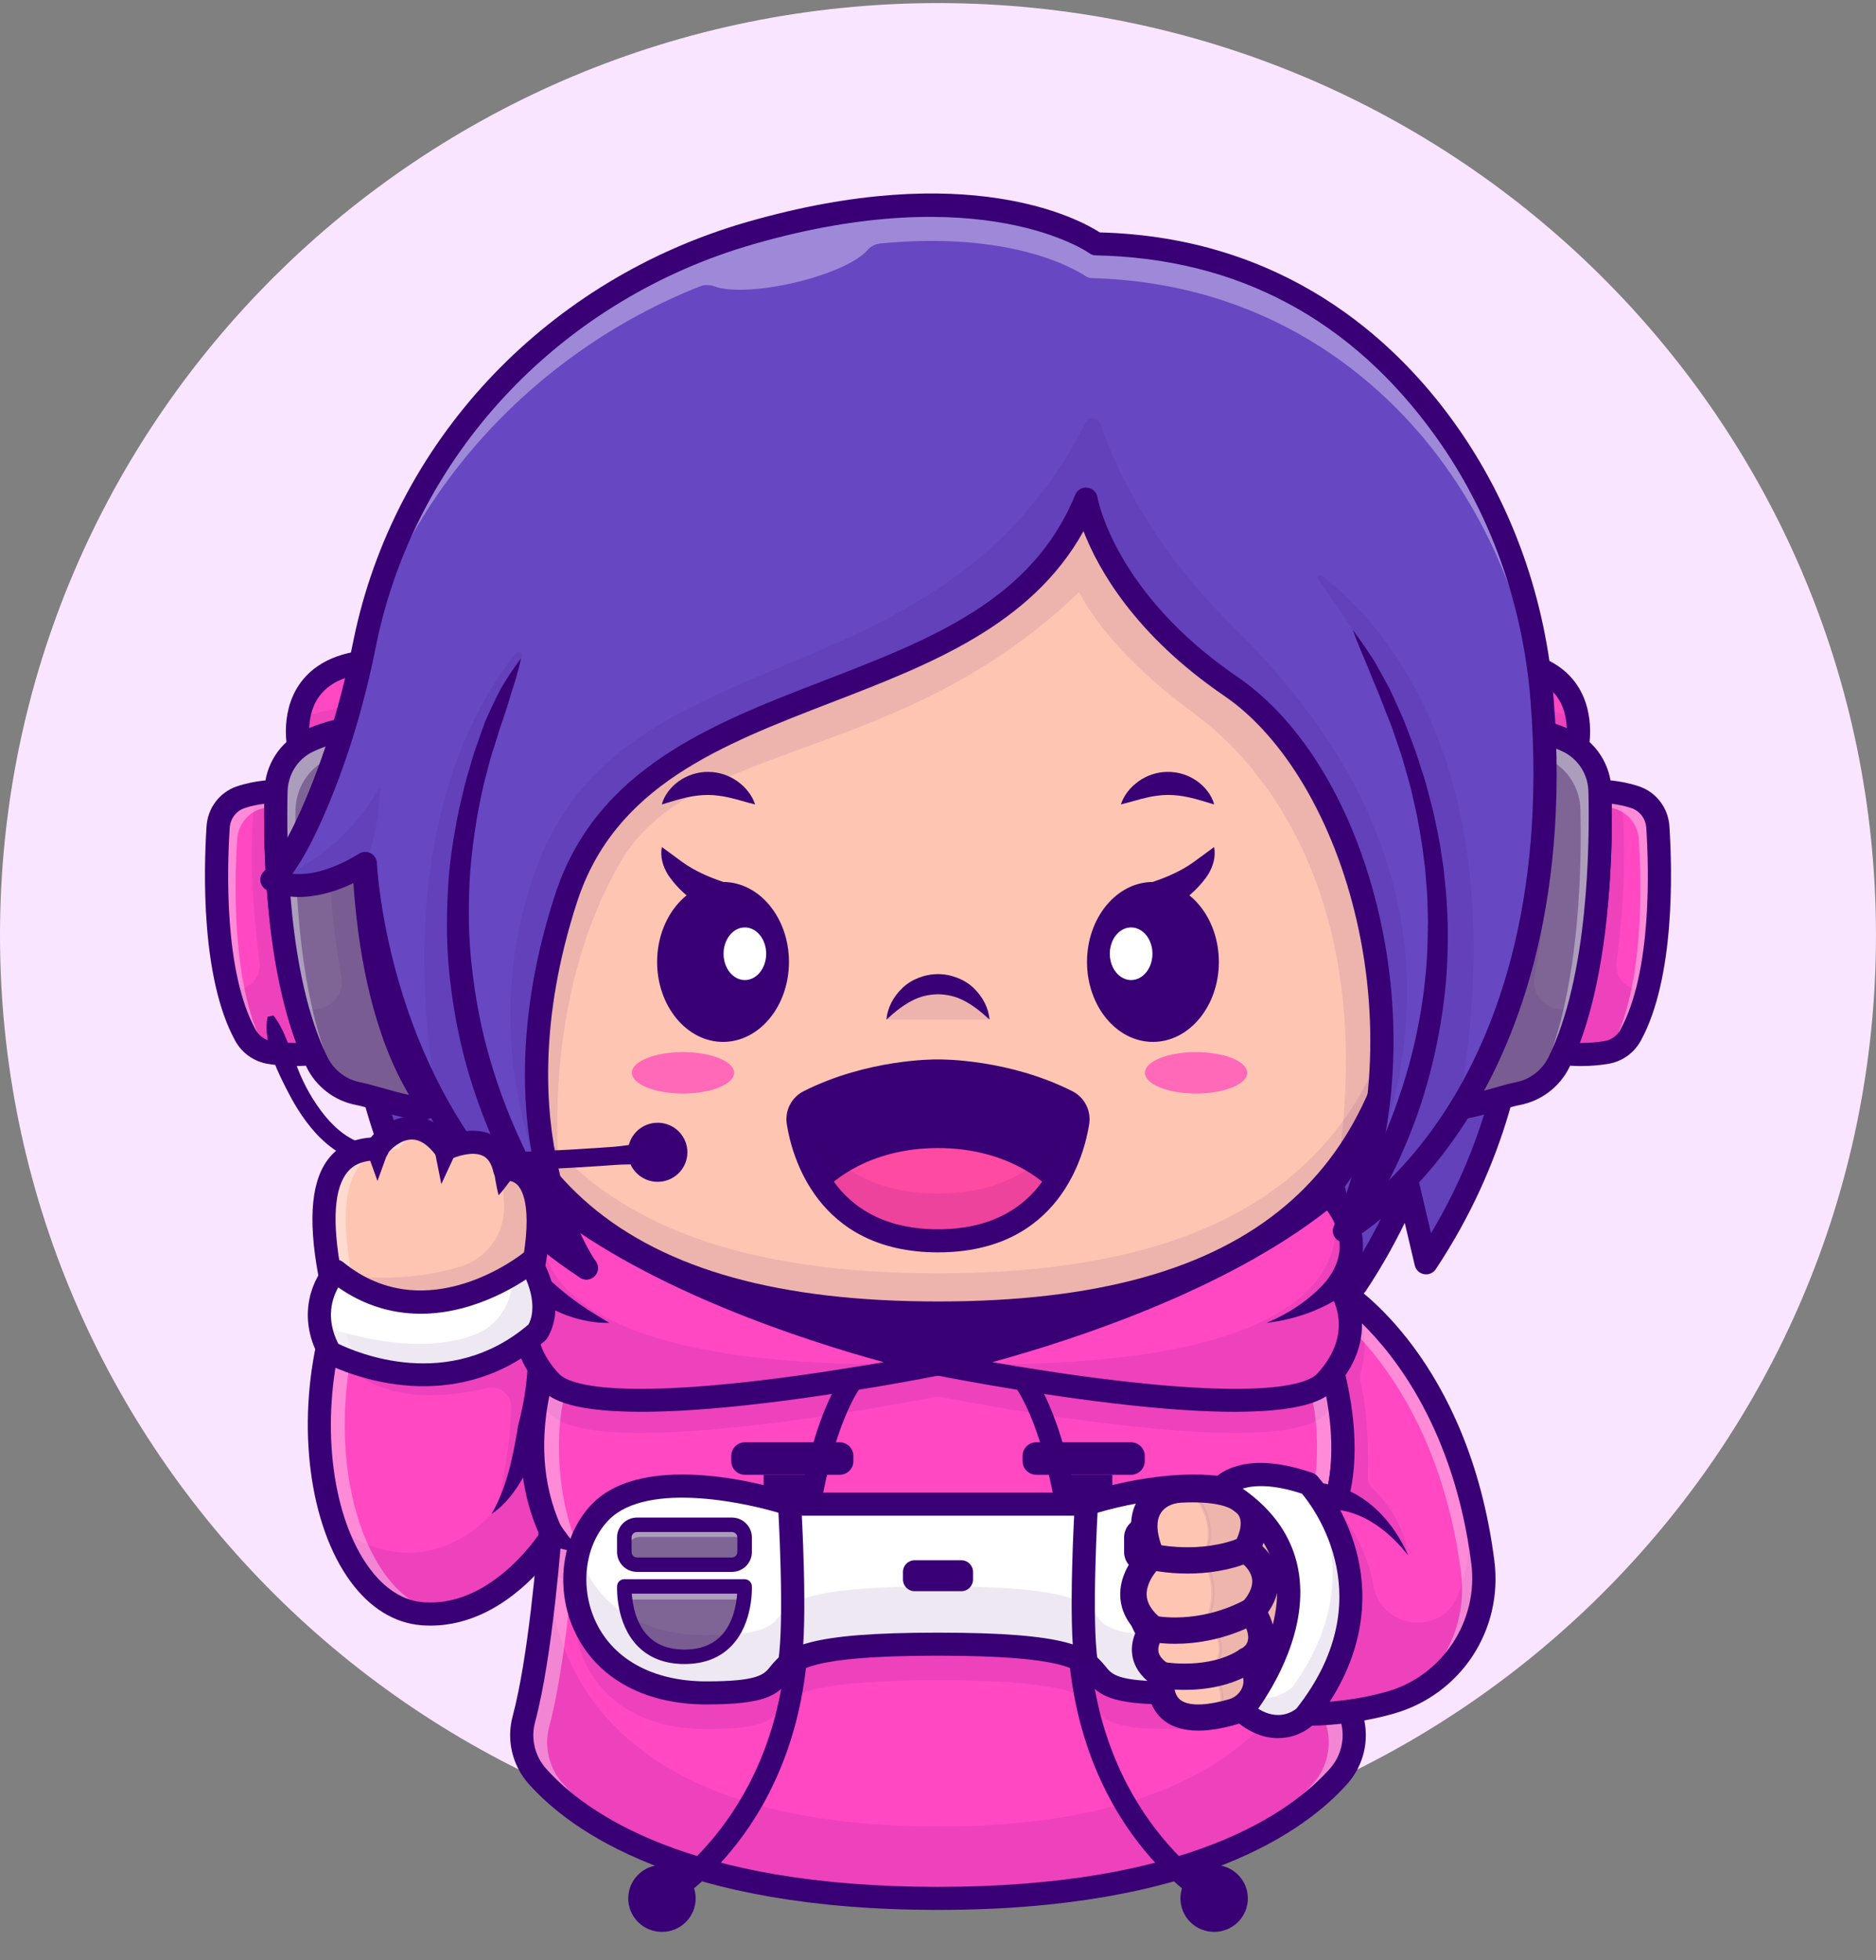 <svg width="90" height="94" viewBox="0 0 90 94" fill="none" xmlns="http://www.w3.org/2000/svg">
<rect x="0" y="0" width="90" height="94" fill="#808080" stroke="none"/>
<path d="M45 89.564C69.852 89.564 89.999 69.547 89.999 44.856C89.999 20.165 69.852 0.148 45 0.148C20.147 0.148 0 20.165 0 44.856C0 69.547 20.147 89.564 45 89.564Z" fill="#F9E5FF"/>
<path d="M69.115 42.453C69.115 42.453 71.555 51.825 65.058 61.606L63.916 56.77C63.916 56.77 68.263 51.468 69.115 42.453Z" fill="#6747C2"/>
<g opacity="0.3">
<path opacity="0.3" d="M69.115 42.453C69.115 42.453 71.555 51.825 65.058 61.606L63.916 56.77C63.916 56.77 68.263 51.468 69.115 42.453Z" fill="#390075"/>
</g>
<path d="M65.058 62.16C65.026 62.16 64.993 62.157 64.96 62.151C64.742 62.112 64.567 61.948 64.516 61.733L63.374 56.897C63.335 56.73 63.376 56.554 63.485 56.421C63.527 56.37 67.736 51.126 68.561 42.402C68.587 42.134 68.802 41.924 69.071 41.902C69.34 41.881 69.587 42.055 69.654 42.315C69.68 42.414 70.284 44.783 70.079 48.393C69.89 51.714 68.947 56.755 65.523 61.911C65.419 62.068 65.243 62.16 65.058 62.16ZM64.519 56.9L65.295 60.189C68.38 55.022 69.018 50.041 68.994 46.706C67.683 52.424 65.2 55.998 64.519 56.9Z" fill="#390075"/>
<path d="M17.526 41.408C17.526 41.408 15.086 50.78 21.583 60.561L22.724 55.725C22.724 55.725 18.378 50.422 17.526 41.408Z" fill="#6747C2"/>
<g opacity="0.3">
<path opacity="0.3" d="M17.526 41.408C17.526 41.408 15.086 50.78 21.583 60.561L22.724 55.725C22.724 55.725 18.378 50.422 17.526 41.408Z" fill="#390075"/>
</g>
<path d="M21.583 61.114C21.398 61.114 21.222 61.023 21.118 60.866C17.694 55.71 16.751 50.669 16.562 47.348C16.358 43.737 16.961 41.369 16.987 41.27C17.055 41.01 17.299 40.836 17.57 40.857C17.84 40.878 18.055 41.089 18.08 41.356C18.907 50.102 23.114 55.324 23.156 55.376C23.265 55.509 23.306 55.684 23.267 55.851L22.125 60.688C22.074 60.903 21.9 61.067 21.681 61.106C21.648 61.111 21.615 61.114 21.583 61.114ZM17.647 45.661C17.623 48.996 18.261 53.977 21.346 59.144L22.122 55.855C21.441 54.953 18.958 51.379 17.647 45.661Z" fill="#390075"/>
<path d="M26.544 73.555C26.544 73.555 24.066 77.687 20.257 77.391C18.379 77.244 16.901 75.575 16.068 73.155C15.211 70.668 15.037 67.383 15.814 64.148C15.814 64.148 17.75 63.36 25.627 63.504C25.676 63.506 25.725 63.506 25.774 63.507C25.774 63.507 25.894 64.072 25.883 65.05C25.878 65.9 25.774 67.067 25.409 68.45C25.409 68.45 25.439 68.458 25.488 68.484C25.545 68.512 25.634 68.566 25.735 68.654C26.211 69.068 26.997 70.266 26.544 73.555Z" fill="#FF48C2"/>
<path d="M20.643 77.479C20.514 77.479 20.383 77.474 20.252 77.463C18.437 77.321 16.887 75.76 15.999 73.178C15.089 70.538 14.996 67.241 15.743 64.131L15.752 64.095L15.786 64.081C15.866 64.048 17.827 63.289 25.629 63.431L25.834 63.437L25.845 63.492C25.851 63.516 25.967 64.076 25.957 65.051C25.952 65.791 25.868 66.971 25.496 68.407C25.504 68.411 25.513 68.415 25.523 68.42C25.567 68.442 25.665 68.495 25.784 68.599C26.29 69.039 27.07 70.269 26.616 73.565L26.607 73.592C26.582 73.632 24.233 77.479 20.643 77.479ZM15.876 64.203C15.146 67.275 15.24 70.528 16.138 73.131C17.006 75.655 18.509 77.181 20.263 77.318C23.875 77.597 26.319 73.778 26.473 73.53C26.913 70.313 26.17 69.129 25.687 68.709C25.581 68.616 25.497 68.569 25.456 68.55C25.416 68.528 25.392 68.52 25.388 68.519L25.321 68.499L25.338 68.431C25.72 66.983 25.805 65.793 25.81 65.049C25.818 64.264 25.741 63.744 25.712 63.579L25.625 63.577C18.411 63.445 16.17 64.104 15.876 64.203Z" fill="#390075"/>
<g opacity="0.3">
<path opacity="0.3" d="M26.544 73.555C26.544 73.555 24.066 77.687 20.257 77.391C18.379 77.244 16.901 75.575 16.068 73.155C17.44 74.19 19.928 75.379 22.684 73.402C24.155 72.348 25.112 70.546 25.735 68.654C26.211 69.068 26.997 70.266 26.544 73.555Z" fill="#390075"/>
</g>
<g opacity="0.3">
<path opacity="0.3" d="M25.488 68.484C24.894 70.754 23.857 72.291 23.857 72.291C24.357 70.12 24.5 68.513 24.528 67.507C24.545 66.89 23.969 66.425 23.364 66.566C16.887 68.076 15.814 64.148 15.814 64.148C15.814 64.148 17.75 63.361 25.628 63.504L25.774 63.888C25.835 64.281 25.87 64.669 25.884 65.05C25.932 66.294 25.756 67.463 25.488 68.484Z" fill="#390075"/>
</g>
<g opacity="0.6">
<path opacity="0.6" d="M17.288 73.155C16.431 70.667 16.257 67.383 17.034 64.148C17.034 64.148 18.56 63.529 24.398 63.489C17.548 63.444 15.814 64.148 15.814 64.148C15.037 67.383 15.211 70.667 16.068 73.155C16.901 75.575 18.379 77.244 20.257 77.391C20.61 77.418 20.952 77.407 21.282 77.366C19.497 77.121 18.092 75.49 17.288 73.155Z" fill="white"/>
</g>
<path d="M20.655 77.959C20.51 77.959 20.363 77.953 20.214 77.942C18.922 77.841 17.746 77.115 16.814 75.843C14.841 73.151 14.222 68.4 15.273 64.019C15.314 63.846 15.437 63.703 15.603 63.636C15.688 63.601 17.76 62.796 25.785 62.955C26.044 62.96 26.265 63.142 26.318 63.394C26.336 63.475 26.72 65.354 26.049 68.191C26.668 68.69 27.587 70.05 27.095 73.631C27.085 73.705 27.06 73.775 27.021 73.839C26.917 74.013 24.504 77.959 20.655 77.959ZM16.284 64.585C15.404 68.58 15.967 72.808 17.713 75.192C18.226 75.892 19.091 76.745 20.301 76.839C23.419 77.082 25.628 73.941 26.008 73.363C26.481 69.732 25.358 69.041 25.235 68.977C25.092 68.945 24.991 68.862 24.912 68.737C24.831 68.608 24.832 68.457 24.871 68.31C25.402 66.302 25.355 64.763 25.287 64.052C19.429 63.961 17.015 64.405 16.284 64.585Z" fill="#390075"/>
<path d="M25.959 68.539C25.92 68.755 25.87 68.94 25.813 69.135C25.756 69.327 25.694 69.517 25.622 69.703C25.483 70.078 25.317 70.443 25.127 70.796C24.933 71.147 24.713 71.486 24.461 71.798C24.205 72.108 23.909 72.387 23.58 72.605C23.781 72.265 23.936 71.92 24.077 71.574C24.209 71.223 24.32 70.868 24.419 70.512C24.515 70.154 24.594 69.793 24.668 69.432C24.703 69.251 24.739 69.07 24.77 68.89L24.86 68.362L25.959 68.539Z" fill="#390075"/>
<path d="M64.222 85.181C62.295 87.35 57.219 91.041 45 91.041C32.78 91.041 27.704 87.35 25.777 85.181C25.112 84.433 24.875 83.4 25.134 82.436C25.668 80.457 26.034 77.364 26.229 75.361C26.257 75.073 26.281 74.808 26.303 74.573V74.566C26.366 73.851 26.399 73.403 26.399 73.403C25.354 71.099 25.436 68.751 25.774 66.992C26.103 65.268 26.68 64.11 26.68 64.11C26.68 64.11 26.58 61.607 45 61.607C63.419 61.607 63.32 64.11 63.32 64.11C63.32 64.11 63.896 65.268 64.225 66.992C64.564 68.751 64.645 71.099 63.6 73.403C63.6 73.403 64.022 79.309 64.865 82.436C65.125 83.4 64.887 84.433 64.222 85.181Z" fill="#FF48C2"/>
<path d="M45 91.114C32.776 91.114 27.675 87.427 25.723 85.229C25.042 84.464 24.796 83.413 25.064 82.416C25.614 80.373 25.984 77.114 26.156 75.353C26.172 75.183 26.188 75.021 26.202 74.868L26.231 74.566C26.286 73.93 26.318 73.506 26.325 73.416C25.247 71.027 25.391 68.597 25.702 66.979C26.011 65.362 26.543 64.225 26.608 64.091C26.614 64.043 26.644 63.922 26.799 63.762C27.447 63.092 30.518 61.534 45 61.534C59.482 61.534 62.553 63.092 63.201 63.762C63.356 63.922 63.386 64.043 63.392 64.091C63.456 64.225 63.989 65.362 64.298 66.979C64.609 68.598 64.753 71.027 63.675 73.416C63.702 73.781 64.127 79.418 64.936 82.417C65.204 83.413 64.958 84.464 64.277 85.229C62.324 87.427 57.224 91.114 45 91.114ZM45 61.679C30.574 61.679 27.539 63.206 26.904 63.863C26.759 64.013 26.753 64.106 26.753 64.107L26.754 64.126L26.745 64.142C26.739 64.154 26.169 65.312 25.846 67.006C25.538 68.608 25.395 71.013 26.466 73.373L26.474 73.39L26.473 73.408C26.473 73.408 26.439 73.857 26.377 74.573L26.348 74.882C26.333 75.035 26.318 75.197 26.301 75.368C26.129 77.133 25.758 80.401 25.205 82.454C24.95 83.403 25.184 84.405 25.832 85.133C27.768 87.312 32.833 90.968 45 90.968C57.166 90.968 62.231 87.312 64.167 85.133C64.815 84.405 65.049 83.403 64.794 82.454C63.959 79.357 63.531 73.467 63.526 73.408L63.525 73.39L63.533 73.373C64.603 71.013 64.461 68.608 64.153 67.006C63.83 65.313 63.259 64.154 63.254 64.143L63.245 64.126L63.246 64.108C63.245 64.085 62.964 61.679 45 61.679Z" fill="#390075"/>
<g opacity="0.3">
<path opacity="0.3" d="M64.865 82.436C64.332 80.457 63.966 77.364 63.771 75.361C63.743 75.073 63.718 74.808 63.696 74.573C63.771 77.971 62.443 87.593 45 87.593C27.556 87.593 26.229 77.971 26.303 74.573C26.281 74.808 26.256 75.073 26.229 75.361C26.034 77.364 25.668 80.457 25.134 82.436C24.875 83.4 25.112 84.433 25.777 85.181C27.704 87.35 32.78 91.041 45 91.041C57.219 91.041 62.295 87.35 64.222 85.181C64.887 84.433 65.125 83.4 64.865 82.436Z" fill="#390075"/>
</g>
<g opacity="0.3">
<path opacity="0.3" d="M45 75.461C45 75.461 35.131 79.868 26.229 75.361C26.342 74.199 26.399 73.403 26.399 73.403C26.399 73.403 32.069 77.966 45 75.461Z" fill="#390075"/>
</g>
<g opacity="0.3">
<path opacity="0.3" d="M45 75.461C45 75.461 54.869 79.868 63.771 75.361C63.657 74.199 63.6 73.403 63.6 73.403C63.6 73.403 57.93 77.966 45 75.461Z" fill="#390075"/>
</g>
<g opacity="0.3">
<path opacity="0.3" d="M64.225 66.992C64.063 67.261 63.856 67.534 63.6 67.811C61.507 70.07 47.444 67.442 45.279 67.022C45.094 66.986 44.906 66.986 44.72 67.022C42.556 67.442 28.493 70.07 26.4 67.811C26.143 67.534 25.936 67.261 25.774 66.992C26.103 65.268 26.68 64.11 26.68 64.11C26.68 64.11 26.58 61.607 45 61.607C63.419 61.607 63.32 64.11 63.32 64.11C63.32 64.11 63.896 65.268 64.225 66.992Z" fill="#390075"/>
</g>
<g opacity="0.6">
<path opacity="0.6" d="M64.865 82.436C64.332 80.457 63.966 77.364 63.771 75.361C63.657 74.199 63.6 73.403 63.6 73.403C64.645 71.099 64.564 68.751 64.225 66.992C63.896 65.268 63.32 64.11 63.32 64.11C63.32 64.11 63.339 63.577 61.555 63.004C61.553 63.003 61.551 63.002 61.549 63.002C61.484 62.981 61.416 62.96 61.346 62.939C61.344 62.938 61.342 62.938 61.339 62.937C60.979 62.829 60.553 62.721 60.05 62.614C60.04 62.612 60.029 62.61 60.018 62.608C59.931 62.59 59.841 62.571 59.749 62.553C59.728 62.549 59.707 62.545 59.685 62.541C59.602 62.525 59.517 62.509 59.431 62.493C59.403 62.488 59.375 62.483 59.347 62.478C59.264 62.462 59.179 62.448 59.092 62.433C59.06 62.427 59.028 62.422 58.995 62.416C58.909 62.402 58.821 62.387 58.731 62.373C58.697 62.368 58.664 62.362 58.629 62.357C58.536 62.343 58.44 62.328 58.343 62.314C58.31 62.309 58.278 62.304 58.245 62.299C58.136 62.283 58.024 62.268 57.91 62.252C57.888 62.249 57.866 62.246 57.843 62.242C57.564 62.205 57.271 62.169 56.964 62.133C56.934 62.13 56.904 62.127 56.874 62.123C56.752 62.109 56.628 62.096 56.502 62.083C56.451 62.077 56.399 62.072 56.348 62.067C56.239 62.056 56.129 62.044 56.017 62.033C55.956 62.028 55.894 62.022 55.832 62.016C55.726 62.006 55.618 61.996 55.509 61.986C55.441 61.98 55.373 61.974 55.304 61.968C55.196 61.959 55.087 61.95 54.976 61.941C54.904 61.935 54.831 61.929 54.758 61.923C54.646 61.915 54.532 61.906 54.417 61.898C54.342 61.892 54.267 61.887 54.19 61.881C54.071 61.873 53.949 61.865 53.827 61.856C53.751 61.852 53.677 61.846 53.6 61.842C53.465 61.833 53.327 61.825 53.189 61.816C53.121 61.812 53.055 61.808 52.987 61.804C52.787 61.793 52.584 61.782 52.375 61.771C52.367 61.771 52.358 61.77 52.35 61.77C52.133 61.759 51.911 61.749 51.686 61.739C51.615 61.735 51.541 61.733 51.469 61.729C51.313 61.723 51.157 61.716 50.998 61.71C50.906 61.707 50.812 61.703 50.719 61.7C50.574 61.695 50.429 61.69 50.281 61.685C50.181 61.682 50.078 61.679 49.977 61.676C49.83 61.671 49.683 61.667 49.533 61.663C49.427 61.66 49.32 61.657 49.212 61.655C49.063 61.651 48.912 61.648 48.76 61.645C48.648 61.642 48.536 61.64 48.422 61.637C48.267 61.634 48.11 61.632 47.951 61.629C47.838 61.627 47.724 61.625 47.609 61.624C47.442 61.621 47.272 61.619 47.102 61.618C46.991 61.617 46.88 61.615 46.767 61.614C46.578 61.612 46.385 61.611 46.191 61.61C46.093 61.609 45.997 61.608 45.898 61.608C45.603 61.606 45.304 61.606 44.999 61.606C44.694 61.606 44.395 61.607 44.101 61.608C44.002 61.608 43.905 61.609 43.807 61.61C43.614 61.611 43.42 61.612 43.231 61.614C43.118 61.615 43.008 61.616 42.896 61.618C42.726 61.619 42.556 61.621 42.389 61.624C42.274 61.626 42.16 61.627 42.047 61.629C41.889 61.632 41.731 61.634 41.576 61.637C41.463 61.639 41.35 61.642 41.239 61.645C41.086 61.648 40.935 61.651 40.786 61.655C40.678 61.657 40.571 61.66 40.465 61.663C40.315 61.667 40.168 61.671 40.022 61.676C39.92 61.679 39.818 61.682 39.718 61.685C39.569 61.69 39.424 61.695 39.279 61.7C39.186 61.703 39.092 61.707 39 61.71C38.841 61.716 38.685 61.723 38.53 61.729C38.458 61.732 38.384 61.735 38.312 61.739C38.087 61.749 37.865 61.759 37.649 61.77C37.64 61.77 37.632 61.771 37.623 61.771C37.415 61.782 37.211 61.793 37.011 61.804C36.943 61.808 36.877 61.812 36.809 61.816C36.671 61.825 36.533 61.833 36.398 61.842C36.322 61.846 36.247 61.852 36.172 61.856C36.049 61.864 35.928 61.873 35.809 61.881C35.732 61.887 35.657 61.892 35.581 61.898C35.466 61.906 35.352 61.915 35.24 61.923C35.167 61.929 35.094 61.935 35.022 61.941C34.912 61.95 34.802 61.959 34.695 61.968C34.626 61.974 34.557 61.98 34.489 61.986C34.38 61.996 34.273 62.006 34.166 62.016C34.105 62.022 34.042 62.028 33.982 62.033C33.869 62.044 33.76 62.056 33.651 62.067C33.599 62.072 33.547 62.077 33.497 62.083C33.37 62.096 33.246 62.11 33.124 62.123C33.095 62.127 33.064 62.13 33.034 62.133C32.727 62.169 32.434 62.205 32.156 62.242C32.132 62.245 32.111 62.249 32.088 62.252C31.974 62.267 31.863 62.283 31.754 62.299C31.72 62.304 31.688 62.309 31.655 62.314C31.558 62.328 31.462 62.342 31.369 62.357C31.334 62.362 31.301 62.368 31.267 62.373C31.177 62.387 31.089 62.402 31.003 62.416C30.97 62.422 30.938 62.427 30.906 62.433C30.819 62.447 30.735 62.462 30.651 62.478C30.623 62.483 30.595 62.488 30.568 62.493C30.481 62.509 30.396 62.525 30.313 62.541C30.292 62.545 30.27 62.549 30.249 62.553C30.157 62.571 30.068 62.59 29.98 62.608C29.97 62.61 29.959 62.612 29.948 62.614C29.445 62.721 29.019 62.829 28.659 62.937C28.657 62.937 28.655 62.938 28.652 62.939C28.582 62.96 28.515 62.981 28.45 63.002C28.448 63.002 28.445 63.003 28.443 63.004C26.659 63.578 26.679 64.11 26.679 64.11C26.679 64.11 26.102 65.268 25.773 66.992C25.435 68.751 25.353 71.099 26.398 73.403C26.398 73.403 26.341 74.199 26.227 75.361C26.032 77.364 25.666 80.457 25.133 82.436C24.874 83.4 25.111 84.433 25.776 85.181C27.014 86.574 29.549 88.594 34.439 89.861C30.339 88.594 28.126 86.799 26.996 85.527C26.331 84.78 26.093 83.746 26.353 82.782C26.886 80.803 27.252 77.71 27.447 75.707C27.561 74.545 27.784 74.293 27.784 74.293C26.739 71.989 26.654 69.097 26.992 67.338C27.322 65.614 27.898 64.456 27.898 64.456C27.898 64.456 27.807 62.065 44.998 61.957C62.19 62.065 62.099 64.456 62.099 64.456C62.099 64.456 62.675 65.614 63.005 67.338C63.343 69.097 63.258 71.989 62.213 74.293C62.213 74.293 62.437 74.545 62.55 75.707C62.745 77.71 63.111 80.803 63.644 82.782C63.904 83.746 63.667 84.78 63.001 85.527C61.871 86.799 59.658 88.594 55.558 89.861C60.448 88.594 62.984 86.574 64.221 85.181C64.887 84.433 65.125 83.4 64.865 82.436Z" fill="white"/>
</g>
<g opacity="0.3">
<path opacity="0.3" d="M45 80.581C56.363 80.581 49.654 82.918 56.114 82.918C62.574 82.918 63.694 76.797 61.192 74.238C58.69 71.678 52.119 73.867 52.119 73.867H45H37.881C37.881 73.867 31.309 71.678 28.808 74.238C26.306 76.797 27.426 82.918 33.886 82.918C40.345 82.918 33.636 80.581 45 80.581Z" fill="#390075"/>
</g>
<path d="M45 91.594C32.589 91.594 27.368 87.806 25.361 85.547C24.572 84.66 24.286 83.443 24.597 82.293C25.347 79.513 25.765 74.398 25.834 73.5C23.894 69.059 25.837 64.595 26.144 63.941C26.178 63.803 26.261 63.624 26.449 63.429C27.932 61.897 34.52 61.053 44.999 61.053C55.479 61.053 62.067 61.897 63.55 63.429C63.738 63.624 63.821 63.803 63.855 63.941C64.162 64.595 66.105 69.059 64.165 73.5C64.234 74.398 64.653 79.514 65.402 82.293C65.713 83.443 65.427 84.66 64.638 85.547C62.631 87.806 57.41 91.594 45 91.594ZM27.223 64.23C27.213 64.273 27.198 64.315 27.178 64.356C27.156 64.4 24.971 68.915 26.906 73.176C26.944 73.259 26.961 73.351 26.954 73.442C26.937 73.686 26.519 79.438 25.672 82.579C25.458 83.371 25.653 84.207 26.195 84.816C28.078 86.934 33.025 90.489 44.999 90.489C56.974 90.489 61.921 86.934 63.804 84.816C64.345 84.207 64.541 83.371 64.327 82.579C63.48 79.439 63.062 73.686 63.045 73.442C63.038 73.351 63.054 73.259 63.093 73.176C65.028 68.915 62.843 64.4 62.821 64.355C62.8 64.314 62.786 64.271 62.776 64.227C62.615 64.008 60.785 62.16 45 62.16C29.983 62.16 27.581 63.856 27.252 64.196C27.253 64.195 27.253 64.195 27.253 64.195C27.254 64.195 27.23 64.222 27.226 64.226C27.225 64.227 27.224 64.228 27.223 64.23ZM62.763 64.096C62.763 64.096 62.763 64.096 62.763 64.096C62.763 64.096 62.763 64.096 62.763 64.096ZM62.763 64.094V64.095V64.094ZM62.764 64.093V64.094V64.093ZM62.764 64.092C62.764 64.092 62.764 64.093 62.764 64.093C62.764 64.093 62.764 64.092 62.764 64.092ZM62.764 64.091C62.764 64.091 62.764 64.091 62.764 64.091V64.091ZM62.764 64.09V64.09V64.09ZM27.235 64.089C27.235 64.089 27.235 64.089 27.235 64.09C27.235 64.089 27.235 64.089 27.235 64.089Z" fill="#390075"/>
<path d="M45 62.969C45 62.969 38.441 62.923 34.072 61.607C34.072 61.607 37.632 63.777 45 65.409C52.368 63.777 55.927 61.607 55.927 61.607C51.559 62.923 45 62.969 45 62.969Z" fill="#390075"/>
<path d="M26.837 73.061C26.83 73.055 26.842 73.071 26.847 73.079L26.869 73.112L26.917 73.183C26.951 73.233 26.986 73.285 27.023 73.338C27.097 73.444 27.176 73.553 27.261 73.665C27.433 73.887 27.632 74.108 27.855 74.349C27.693 74.368 27.527 74.372 27.363 74.356C27.198 74.343 27.037 74.308 26.875 74.264C26.713 74.219 26.556 74.156 26.404 74.077C26.328 74.037 26.254 73.991 26.182 73.94C26.145 73.914 26.111 73.887 26.075 73.857L26.022 73.809C26.003 73.79 25.991 73.779 25.962 73.745L26.837 73.061Z" fill="#390075"/>
<path d="M64.037 73.745C64.008 73.779 63.995 73.79 63.977 73.809L63.924 73.857C63.888 73.887 63.853 73.914 63.817 73.94C63.745 73.991 63.671 74.037 63.595 74.077C63.443 74.156 63.286 74.219 63.124 74.264C62.962 74.308 62.8 74.343 62.635 74.356C62.472 74.372 62.306 74.368 62.144 74.349C62.367 74.108 62.566 73.887 62.737 73.665C62.822 73.553 62.902 73.444 62.975 73.338C63.013 73.285 63.048 73.233 63.082 73.183L63.13 73.112L63.152 73.079C63.157 73.071 63.169 73.055 63.162 73.061L64.037 73.745Z" fill="#390075"/>
<path d="M32.005 91.485L31.504 90.597C31.563 90.564 37.484 87.129 37.773 78.185C38.077 68.746 40.454 65.913 40.555 65.797L41.33 66.463L40.943 66.13L41.333 66.46C41.31 66.486 39.087 69.224 38.797 78.217C38.489 87.761 32.27 91.337 32.005 91.485Z" fill="#390075"/>
<path d="M32.375 92.526C33.2 92.187 33.592 91.247 33.251 90.428C32.909 89.608 31.963 89.219 31.138 89.558C30.313 89.898 29.921 90.837 30.263 91.657C30.605 92.477 31.55 92.866 32.375 92.526Z" fill="#390075"/>
<path d="M57.994 91.485C57.729 91.337 51.51 87.761 51.202 78.217C50.912 69.224 48.689 66.487 48.667 66.46L49.444 65.797C49.545 65.913 51.922 68.746 52.227 78.185C52.515 87.129 58.437 90.564 58.497 90.597L57.994 91.485Z" fill="#390075"/>
<path d="M59.742 91.656C60.083 90.836 59.691 89.897 58.866 89.557C58.041 89.218 57.096 89.607 56.754 90.427C56.412 91.246 56.804 92.186 57.629 92.525C58.454 92.865 59.4 92.476 59.742 91.656Z" fill="#390075"/>
<path d="M45 78.85C56.363 78.85 49.654 81.187 56.114 81.187C62.574 81.187 63.694 75.066 61.192 72.506C58.69 69.947 52.119 72.135 52.119 72.135H45H37.881C37.881 72.135 31.309 69.947 28.808 72.506C26.306 75.066 27.426 81.187 33.886 81.187C40.345 81.187 33.636 78.85 45 78.85Z" fill="white"/>
<path d="M56.114 81.259C53.301 81.259 52.951 80.818 52.545 80.307C52.028 79.658 51.443 78.922 45 78.922C38.557 78.922 37.971 79.658 37.455 80.307C37.048 80.818 36.698 81.259 33.886 81.259C31.02 81.259 28.85 80.021 27.931 77.862C27.134 75.991 27.473 73.767 28.755 72.456C31.232 69.922 37.491 71.93 37.893 72.063H52.107C52.508 71.93 58.768 69.922 61.244 72.456C62.526 73.767 62.866 75.991 62.069 77.862C61.15 80.021 58.979 81.259 56.114 81.259ZM45 78.777C51.514 78.777 52.123 79.542 52.66 80.217C53.042 80.698 53.373 81.114 56.114 81.114C58.918 81.114 61.039 79.908 61.934 77.806C62.708 75.987 62.382 73.828 61.139 72.557C58.699 70.06 52.207 72.182 52.142 72.204L52.119 72.208H37.869L37.858 72.204C37.792 72.182 31.301 70.059 28.86 72.557C27.618 73.828 27.291 75.986 28.066 77.806C28.96 79.908 31.082 81.114 33.886 81.114C36.627 81.114 36.957 80.698 37.34 80.217C37.877 79.542 38.485 78.777 45 78.777Z" fill="#390075"/>
<path d="M56.114 81.74C53.279 81.74 52.71 81.29 52.165 80.606C51.761 80.098 51.209 79.403 45 79.403C38.791 79.403 38.238 80.098 37.834 80.606C37.289 81.29 36.72 81.74 33.885 81.74C30.816 81.74 28.483 80.395 27.485 78.05C26.615 76.005 26.994 73.567 28.408 72.121C30.987 69.482 37.121 71.313 37.969 71.582H52.03C52.877 71.313 59.011 69.483 61.59 72.121C63.004 73.567 63.383 76.005 62.513 78.05C61.516 80.395 59.183 81.74 56.114 81.74ZM45 78.297C51.264 78.297 52.283 78.969 53.039 79.919C53.344 80.303 53.607 80.634 56.114 80.634C58.714 80.634 60.673 79.535 61.489 77.619C62.19 75.972 61.903 74.028 60.792 72.892C58.943 71 54.032 72.083 52.295 72.66L52.209 72.688H37.79L37.704 72.66C35.967 72.083 31.056 71 29.207 72.892C28.096 74.028 27.81 75.972 28.51 77.619C29.326 79.535 31.285 80.634 33.885 80.634C36.392 80.634 36.656 80.303 36.96 79.919C37.716 78.969 38.736 78.297 45 78.297Z" fill="#390075"/>
<path d="M38.43 79.866L37.331 79.686C37.653 77.747 37.328 72.224 37.325 72.168L38.436 72.102C38.45 72.335 38.772 77.806 38.43 79.866Z" fill="#390075"/>
<path d="M51.569 79.866C51.227 77.806 51.549 72.335 51.563 72.102L52.674 72.168C52.671 72.224 52.346 77.747 52.668 79.686L51.569 79.866Z" fill="#390075"/>
<path d="M46.118 76.309H43.881C43.571 76.309 43.319 76.059 43.319 75.75V75.383C43.319 75.075 43.571 74.825 43.881 74.825H46.118C46.428 74.825 46.68 75.075 46.68 75.383V75.75C46.68 76.059 46.428 76.309 46.118 76.309Z" fill="#390075"/>
<path d="M29.953 76.08H35.721C35.721 76.08 35.889 79.456 32.837 79.456C29.784 79.456 29.953 76.08 29.953 76.08Z" fill="#7F6596"/>
<path d="M32.837 79.528C31.972 79.528 31.278 79.261 30.774 78.735C29.809 77.728 29.876 76.143 29.879 76.076L29.883 76.007H35.791L35.794 76.076C35.797 76.143 35.865 77.728 34.9 78.735C34.395 79.261 33.701 79.528 32.837 79.528ZM30.024 76.153C30.023 76.468 30.069 77.789 30.881 78.635C31.356 79.131 32.014 79.383 32.837 79.383C33.66 79.383 34.319 79.131 34.794 78.635C35.606 77.787 35.651 76.468 35.65 76.153H30.024Z" fill="#390075"/>
<g opacity="0.6">
<path opacity="0.6" d="M30.099 76.71H35.688C35.734 76.338 35.721 76.08 35.721 76.08H29.953C29.953 76.08 29.92 76.751 30.153 77.495C30.082 77.041 30.099 76.71 30.099 76.71Z" fill="white"/>
</g>
<path d="M32.837 79.802C31.894 79.802 31.133 79.506 30.574 78.924C29.529 77.832 29.601 76.135 29.604 76.063C29.613 75.879 29.766 75.734 29.952 75.734H35.721C35.907 75.734 36.06 75.879 36.069 76.063C36.072 76.135 36.144 77.832 35.099 78.924C34.541 79.506 33.78 79.802 32.837 79.802ZM30.309 76.426C30.342 76.912 30.486 77.829 31.082 78.449C31.503 78.887 32.094 79.109 32.837 79.109C33.58 79.109 34.171 78.887 34.592 78.449C35.188 77.829 35.332 76.912 35.365 76.426H30.309Z" fill="#390075"/>
<path d="M35.111 75.038H30.563C30.225 75.038 29.951 74.766 29.951 74.43V73.732C29.951 73.397 30.225 73.124 30.563 73.124H35.111C35.449 73.124 35.723 73.397 35.723 73.732V74.43C35.723 74.766 35.449 75.038 35.111 75.038Z" fill="#7F6596"/>
<path d="M35.111 75.111H30.563C30.185 75.111 29.878 74.806 29.878 74.43V73.732C29.878 73.357 30.185 73.052 30.563 73.052H35.111C35.489 73.052 35.796 73.357 35.796 73.732V74.43C35.796 74.806 35.489 75.111 35.111 75.111ZM30.563 73.197C30.266 73.197 30.024 73.438 30.024 73.732V74.43C30.024 74.725 30.266 74.965 30.563 74.965H35.111C35.408 74.965 35.65 74.725 35.65 74.43V73.732C35.65 73.438 35.408 73.197 35.111 73.197H30.563Z" fill="#390075"/>
<g opacity="0.6">
<path opacity="0.6" d="M30.097 74.314C30.097 73.979 30.371 73.706 30.709 73.706H35.258C35.445 73.706 35.611 73.792 35.723 73.924V73.732C35.723 73.397 35.449 73.124 35.111 73.124H30.563C30.225 73.124 29.951 73.397 29.951 73.732V74.43C29.951 74.58 30.007 74.715 30.097 74.821V74.314Z" fill="white"/>
</g>
<path d="M35.111 75.384H30.563C30.033 75.384 29.602 74.957 29.602 74.43V73.732C29.602 73.206 30.033 72.778 30.563 72.778H35.111C35.641 72.778 36.071 73.206 36.071 73.732V74.43C36.071 74.957 35.641 75.384 35.111 75.384ZM30.563 73.471C30.418 73.471 30.299 73.588 30.299 73.732V74.43C30.299 74.575 30.418 74.692 30.563 74.692H35.111C35.256 74.692 35.374 74.575 35.374 74.43V73.732C35.374 73.588 35.256 73.471 35.111 73.471H30.563Z" fill="#390075"/>
<path d="M60.047 76.08H54.278C54.278 76.08 54.11 79.456 57.162 79.456C60.215 79.456 60.047 76.08 60.047 76.08Z" fill="#7F6596"/>
<path d="M57.162 79.528C56.298 79.528 55.604 79.261 55.099 78.735C54.134 77.728 54.202 76.143 54.205 76.076L54.208 76.007H60.116L60.12 76.076C60.123 76.143 60.19 77.728 59.225 78.735C58.721 79.261 58.027 79.528 57.162 79.528ZM54.35 76.153C54.349 76.468 54.395 77.789 55.206 78.635C55.681 79.131 56.34 79.383 57.162 79.383C57.985 79.383 58.643 79.131 59.119 78.635C59.93 77.789 59.976 76.468 59.975 76.153H54.35Z" fill="#390075"/>
<path d="M57.162 79.802C56.219 79.802 55.458 79.506 54.9 78.924C53.855 77.832 53.926 76.135 53.93 76.063C53.939 75.879 54.092 75.734 54.278 75.734H60.046C60.232 75.734 60.385 75.879 60.394 76.063C60.398 76.135 60.47 77.832 59.424 78.924C58.866 79.506 58.105 79.802 57.162 79.802ZM54.634 76.426C54.667 76.911 54.812 77.829 55.407 78.449C55.829 78.887 56.419 79.109 57.162 79.109C57.905 79.109 58.496 78.887 58.917 78.449C59.513 77.829 59.657 76.912 59.69 76.426H54.634Z" fill="#390075"/>
<path d="M54.888 75.038H59.436C59.774 75.038 60.048 74.766 60.048 74.43V73.732C60.048 73.397 59.774 73.124 59.436 73.124H54.888C54.55 73.124 54.276 73.397 54.276 73.732V74.43C54.276 74.766 54.55 75.038 54.888 75.038Z" fill="#7F6596"/>
<path d="M59.436 75.111H54.888C54.511 75.111 54.203 74.806 54.203 74.43V73.732C54.203 73.357 54.51 73.052 54.888 73.052H59.436C59.814 73.052 60.121 73.357 60.121 73.732V74.43C60.121 74.806 59.814 75.111 59.436 75.111ZM54.888 73.197C54.591 73.197 54.35 73.438 54.35 73.732V74.43C54.35 74.725 54.591 74.965 54.888 74.965H59.436C59.733 74.965 59.975 74.725 59.975 74.43V73.732C59.975 73.438 59.733 73.197 59.436 73.197H54.888Z" fill="#390075"/>
<path d="M59.436 75.384H54.888C54.358 75.384 53.928 74.957 53.928 74.43V73.732C53.928 73.206 54.358 72.778 54.888 72.778H59.436C59.966 72.778 60.397 73.206 60.397 73.732V74.43C60.397 74.957 59.966 75.384 59.436 75.384ZM54.888 73.471C54.743 73.471 54.625 73.588 54.625 73.732V74.43C54.625 74.575 54.743 74.692 54.888 74.692H59.436C59.582 74.692 59.7 74.575 59.7 74.43V73.732C59.7 73.588 59.582 73.471 59.436 73.471H54.888Z" fill="#390075"/>
<g opacity="0.3">
<path opacity="0.3" d="M56.114 78.417C49.654 78.417 56.363 76.08 44.999 76.08C33.636 76.08 40.345 78.417 33.885 78.417C30.279 78.417 28.338 76.509 27.762 74.378C26.964 77.257 28.708 81.187 33.885 81.187C40.344 81.187 33.636 78.85 44.999 78.85C56.363 78.85 49.654 81.187 56.114 81.187C61.29 81.187 63.035 77.257 62.237 74.378C61.661 76.509 59.72 78.417 56.114 78.417Z" fill="#390075"/>
</g>
<path d="M39.424 70.726H36.636V72.135H39.424V70.726Z" fill="#390075"/>
<path d="M40.283 70.726H35.739C35.375 70.726 35.08 70.433 35.08 70.071V69.823C35.08 69.461 35.375 69.168 35.739 69.168H40.283C40.647 69.168 40.942 69.461 40.942 69.823V70.071C40.942 70.433 40.647 70.726 40.283 70.726Z" fill="#390075"/>
<path d="M53.363 70.726H50.575V72.135H53.363V70.726Z" fill="#390075"/>
<path d="M49.716 70.726H54.26C54.624 70.726 54.919 70.433 54.919 70.071V69.823C54.919 69.461 54.624 69.168 54.26 69.168H49.716C49.352 69.168 49.057 69.461 49.057 69.823V70.071C49.057 70.433 49.352 70.726 49.716 70.726Z" fill="#390075"/>
<path d="M66.717 81.648C65.618 81.963 64.311 82.185 62.784 82.212C62.784 82.212 65.846 75.425 61.925 71.53C61.925 71.53 62.619 71.518 63.476 71.699C63.682 71.741 63.894 71.796 64.11 71.864C64.11 71.864 64.943 69.7 63.917 65.718C63.917 65.718 65.377 63.918 64.398 61.955C64.398 61.955 64.399 61.955 64.401 61.957C64.527 62.038 68.599 64.673 70.46 71.487C70.745 72.529 70.979 73.668 71.137 74.911C71.524 77.929 69.662 80.805 66.717 81.648Z" fill="#FF48C2"/>
<path d="M62.67 82.287L62.718 82.182C62.748 82.115 65.713 75.395 61.874 71.581L61.752 71.46L61.924 71.457C61.932 71.457 62.636 71.446 63.491 71.628C63.675 71.665 63.867 71.714 64.064 71.773C64.187 71.386 64.757 69.272 63.846 65.736L63.837 65.701L63.86 65.672C63.874 65.655 65.279 63.884 64.332 61.987L64.28 61.882H64.428L64.447 61.899C64.682 62.052 68.701 64.766 70.531 71.467C70.831 72.561 71.059 73.716 71.211 74.901C71.607 77.995 69.726 80.862 66.738 81.718C65.513 82.069 64.184 82.259 62.786 82.285L62.67 82.287ZM62.101 71.605C65.567 75.241 63.255 81.269 62.896 82.137C64.239 82.104 65.517 81.916 66.697 81.578C69.615 80.743 71.452 77.942 71.065 74.92C70.915 73.741 70.688 72.593 70.389 71.506C68.774 65.592 65.452 62.816 64.573 62.166C65.279 63.916 64.172 65.5 63.997 65.734C65.004 69.671 64.187 71.868 64.179 71.89L64.154 71.954L64.088 71.933C63.873 71.866 63.662 71.811 63.462 71.771C62.873 71.646 62.359 71.613 62.101 71.605Z" fill="#390075"/>
<g opacity="0.3">
<path opacity="0.3" d="M66.717 81.648C65.618 81.963 64.311 82.185 62.784 82.212C62.784 82.212 65.846 75.425 61.925 71.53C61.925 71.53 62.619 71.518 63.476 71.699C64.264 72.405 65.49 73.823 65.892 76.047C66.269 78.132 69.147 78.485 69.94 76.518C70.408 75.357 70.657 73.74 70.459 71.486C70.745 72.528 70.978 73.668 71.137 74.91C71.524 77.929 69.662 80.805 66.717 81.648Z" fill="#390075"/>
</g>
<g opacity="0.3">
<path opacity="0.3" d="M67.546 74.573C67.546 74.573 66.062 72.076 64.11 71.864C64.11 71.864 64.943 69.7 63.917 65.718C63.917 65.718 65.377 63.918 64.398 61.955C64.398 61.955 64.4 61.955 64.401 61.956C64.479 62.017 66.003 63.225 65.274 65.831C65.237 65.963 65.23 66.1 65.263 66.233C65.389 66.75 65.698 68.3 65.617 70.805C65.61 71.024 65.699 71.234 65.856 71.386C66.335 71.85 67.343 72.994 67.546 74.573Z" fill="#390075"/>
</g>
<g opacity="0.6">
<path opacity="0.6" d="M71.138 74.91C70.979 73.668 70.745 72.529 70.46 71.486C68.599 64.673 64.527 62.038 64.401 61.956C64.4 61.955 64.398 61.955 64.398 61.955C64.689 62.539 64.764 63.108 64.726 63.621C66.114 64.98 68.219 67.63 69.414 72.006C69.7 73.048 69.934 74.187 70.092 75.43C70.405 77.873 69.244 80.223 67.229 81.477C69.874 80.463 71.501 77.751 71.138 74.91Z" fill="white"/>
</g>
<path d="M62.785 82.766C62.598 82.766 62.423 82.673 62.32 82.518C62.215 82.36 62.199 82.159 62.277 81.987C62.306 81.923 65.132 75.496 61.532 71.92C61.374 71.763 61.326 71.528 61.41 71.322C61.493 71.117 61.693 70.981 61.916 70.977C61.956 70.976 62.754 70.966 63.714 71.184C63.878 70.371 64.072 68.548 63.377 65.855C63.334 65.686 63.373 65.507 63.483 65.371C63.532 65.309 64.704 63.813 63.9 62.201C63.789 61.979 63.84 61.711 64.026 61.545C64.211 61.379 64.485 61.355 64.695 61.487C64.93 61.634 70.453 65.194 71.69 74.84C72.117 78.171 70.091 81.257 66.871 82.179C65.605 82.541 64.234 82.739 62.795 82.766C62.792 82.766 62.788 82.766 62.785 82.766ZM63.203 72.208C65.407 75.49 64.248 79.833 63.613 81.623C64.648 81.551 65.637 81.381 66.563 81.117C69.208 80.359 70.937 77.721 70.585 74.98C69.767 68.602 66.934 65.01 65.296 63.422C65.283 64.526 64.788 65.423 64.519 65.831C65.481 69.78 64.666 71.969 64.63 72.062C64.524 72.335 64.222 72.48 63.942 72.391C63.689 72.311 63.438 72.252 63.203 72.208Z" fill="#390075"/>
<path d="M64.162 71.313C64.216 71.321 64.237 71.329 64.272 71.337C64.304 71.345 64.329 71.354 64.359 71.362C64.416 71.379 64.468 71.399 64.521 71.418C64.626 71.458 64.727 71.5 64.823 71.548C65.019 71.64 65.2 71.749 65.373 71.864C65.719 72.095 66.025 72.366 66.3 72.655C66.434 72.803 66.566 72.95 66.682 73.109C66.807 73.261 66.911 73.427 67.019 73.587C67.127 73.748 67.215 73.921 67.312 74.086C67.4 74.257 67.481 74.43 67.564 74.6C67.441 74.453 67.322 74.307 67.198 74.165C67.065 74.03 66.942 73.888 66.804 73.763C66.665 73.637 66.532 73.509 66.383 73.398C66.242 73.28 66.09 73.178 65.939 73.076C65.633 72.882 65.315 72.717 64.988 72.6C64.825 72.542 64.66 72.492 64.497 72.461C64.416 72.442 64.335 72.431 64.257 72.422C64.218 72.419 64.178 72.413 64.142 72.413C64.125 72.413 64.104 72.41 64.09 72.412C64.077 72.412 64.052 72.411 64.059 72.415L64.162 71.313Z" fill="#390075"/>
<path d="M60.51 81.215C62.1 81.215 63.388 79.05 63.388 76.378C63.388 73.707 62.1 71.541 60.51 71.541C58.92 71.541 57.632 73.707 57.632 76.378C57.632 79.05 58.92 81.215 60.51 81.215Z" fill="#FFC5B3"/>
<path d="M60.51 81.288C58.883 81.288 57.559 79.085 57.559 76.378C57.559 73.671 58.883 71.469 60.51 71.469C62.137 71.469 63.461 73.671 63.461 76.378C63.461 79.085 62.137 81.288 60.51 81.288ZM60.51 71.614C58.964 71.614 57.705 73.751 57.705 76.378C57.705 79.005 58.964 81.142 60.51 81.142C62.057 81.142 63.315 79.005 63.315 76.378C63.315 73.751 62.057 71.614 60.51 71.614Z" fill="#390075"/>
<g opacity="0.3">
<path opacity="0.3" d="M60.51 81.215C62.1 81.215 63.388 79.05 63.388 76.378C63.388 73.707 62.1 71.541 60.51 71.541C58.92 71.541 57.632 73.707 57.632 76.378C57.632 79.05 58.92 81.215 60.51 81.215Z" fill="#421861"/>
<path opacity="0.3" d="M60.51 81.288C58.883 81.288 57.559 79.085 57.559 76.378C57.559 73.671 58.883 71.469 60.51 71.469C62.137 71.469 63.461 73.671 63.461 76.378C63.461 79.085 62.137 81.288 60.51 81.288ZM60.51 71.614C58.964 71.614 57.705 73.751 57.705 76.378C57.705 79.005 58.964 81.142 60.51 81.142C62.057 81.142 63.315 79.005 63.315 76.378C63.315 73.751 62.057 71.614 60.51 71.614Z" fill="#390075"/>
</g>
<path d="M60.51 81.768C58.584 81.768 57.075 79.4 57.075 76.378C57.075 73.356 58.584 70.988 60.51 70.988C62.436 70.988 63.944 73.356 63.944 76.378C63.944 79.401 62.436 81.768 60.51 81.768ZM60.51 72.094C59.252 72.094 58.188 74.056 58.188 76.378C58.188 78.7 59.252 80.662 60.51 80.662C61.768 80.662 62.831 78.7 62.831 76.378C62.831 74.056 61.768 72.094 60.51 72.094Z" fill="#390075"/>
<path d="M59.873 79.6C60.08 79.815 60.197 80.059 60.253 80.303C60.434 81.087 59.922 81.869 59.145 82.094C58.803 82.193 58.493 82.262 58.216 82.306C55.189 82.789 55.728 80.329 55.728 80.329C54.229 79.378 55.313 78.111 55.313 78.111C53.242 76.465 55.251 74.659 55.251 74.659C54.451 72.765 55.167 71.977 55.78 71.657C56.045 71.52 56.341 71.45 56.641 71.434C56.81 71.425 56.97 71.42 57.123 71.42C61.636 71.373 59.777 74.309 59.777 74.309C61.69 75.704 60.065 77.256 60.065 77.256C61.181 78.999 59.873 79.6 59.873 79.6Z" fill="#FFC5B3"/>
<path d="M57.486 82.441C56.844 82.441 56.36 82.273 56.04 81.937C55.515 81.386 55.611 80.574 55.647 80.363C55.196 80.067 54.937 79.71 54.875 79.303C54.792 78.754 55.092 78.284 55.211 78.123C54.627 77.641 54.321 77.098 54.303 76.508C54.275 75.564 54.987 74.812 55.163 74.641C54.353 72.679 55.178 71.89 55.746 71.593C56.01 71.457 56.31 71.379 56.637 71.362C56.82 71.353 56.979 71.348 57.123 71.348C58.689 71.335 59.67 71.669 60.054 72.351C60.484 73.116 60.011 74.049 59.873 74.291C60.439 74.719 60.743 75.204 60.779 75.734C60.829 76.496 60.312 77.103 60.157 77.266C60.546 77.89 60.673 78.442 60.536 78.906C60.417 79.309 60.132 79.53 59.989 79.619C60.154 79.812 60.267 80.036 60.324 80.287C60.512 81.097 60.002 81.922 59.165 82.165C58.831 82.261 58.516 82.333 58.227 82.378C57.961 82.42 57.714 82.441 57.486 82.441ZM57.23 71.493C57.195 71.493 57.16 71.493 57.124 71.493C56.982 71.493 56.825 71.498 56.644 71.507C56.339 71.523 56.059 71.596 55.814 71.722C55.169 72.059 54.56 72.837 55.318 74.632L55.338 74.679L55.3 74.713C55.291 74.722 54.419 75.518 54.45 76.505C54.467 77.068 54.773 77.589 55.358 78.055L55.417 78.101L55.369 78.158C55.364 78.164 54.929 78.683 55.02 79.282C55.077 79.658 55.329 79.989 55.767 80.267L55.81 80.295L55.799 80.344C55.797 80.353 55.606 81.27 56.147 81.838C56.545 82.255 57.237 82.388 58.204 82.234C58.487 82.19 58.797 82.119 59.124 82.025C59.887 81.804 60.352 81.055 60.181 80.319C60.123 80.063 60.002 79.838 59.82 79.65L59.75 79.577L59.842 79.534C59.846 79.532 60.258 79.337 60.396 78.863C60.524 78.428 60.391 77.901 60.003 77.295L59.971 77.245L60.014 77.204C60.021 77.197 60.687 76.55 60.633 75.743C60.599 75.241 60.297 74.779 59.734 74.368L59.679 74.328L59.715 74.271C59.722 74.26 60.372 73.214 59.926 72.421C59.579 71.805 58.672 71.493 57.23 71.493Z" fill="#390075"/>
<g opacity="0.3">
<path opacity="0.3" d="M59.873 79.6C60.08 79.815 60.197 80.059 60.253 80.303C60.434 81.087 59.922 81.869 59.145 82.094C58.803 82.193 58.493 82.262 58.216 82.306C59.145 81.554 58.188 80.135 58.188 80.135C59.174 78.41 57.801 78.011 57.801 78.011C58.735 75.914 57.69 74.834 57.69 74.834C58.679 72.926 57.161 71.541 57.161 71.541C57.161 71.541 57.146 71.496 57.123 71.42C61.636 71.373 59.777 74.309 59.777 74.309C61.69 75.704 60.065 77.256 60.065 77.256C61.181 78.999 59.873 79.6 59.873 79.6Z" fill="#421861"/>
<path opacity="0.3" d="M57.959 82.419L58.169 82.249C59.035 81.549 58.136 80.189 58.127 80.175L58.102 80.138L58.124 80.099C58.46 79.511 58.553 79.022 58.4 78.645C58.227 78.217 57.785 78.082 57.78 78.08L57.7 78.057L57.734 77.981C58.635 75.959 57.647 74.895 57.636 74.885L57.6 74.847L57.624 74.801C58.577 72.964 57.127 71.609 57.112 71.595L57.099 71.583L57.093 71.566C57.093 71.566 57.076 71.52 57.053 71.442L57.026 71.349L57.123 71.348C58.687 71.33 59.67 71.67 60.054 72.352C60.484 73.117 60.011 74.049 59.873 74.291C60.439 74.719 60.743 75.204 60.779 75.735C60.829 76.496 60.312 77.103 60.157 77.266C60.546 77.891 60.673 78.442 60.536 78.907C60.417 79.309 60.132 79.53 59.989 79.619C60.154 79.812 60.267 80.036 60.324 80.287C60.512 81.098 60.002 81.922 59.165 82.165C58.831 82.261 58.516 82.333 58.227 82.378L57.959 82.419ZM58.273 80.133C58.408 80.352 59.038 81.464 58.434 82.194C58.652 82.151 58.883 82.094 59.124 82.025C59.887 81.804 60.352 81.055 60.181 80.319C60.123 80.063 60.002 79.838 59.82 79.65L59.75 79.577L59.842 79.534C59.846 79.532 60.258 79.336 60.396 78.863C60.524 78.428 60.391 77.901 60.003 77.295L59.971 77.245L60.014 77.204C60.021 77.197 60.687 76.55 60.633 75.743C60.599 75.241 60.297 74.779 59.734 74.368L59.679 74.328L59.715 74.271C59.722 74.26 60.372 73.214 59.926 72.421C59.579 71.805 58.672 71.493 57.23 71.493C57.228 71.493 57.225 71.493 57.223 71.493C57.224 71.496 57.225 71.499 57.226 71.502C57.378 71.651 58.685 73.012 57.777 74.823C57.957 75.038 58.705 76.093 57.899 77.97C58.05 78.032 58.38 78.207 58.536 78.589C58.703 79.001 58.615 79.52 58.273 80.133Z" fill="#390075"/>
</g>
<path d="M57.487 82.996C56.736 82.996 56.144 82.799 55.718 82.404C55.167 81.892 55.037 81.161 55.057 80.62C54.546 80.19 54.372 79.724 54.321 79.385C54.252 78.932 54.367 78.527 54.505 78.228C54.018 77.717 53.762 77.146 53.743 76.524C53.716 75.649 54.188 74.92 54.518 74.52C53.745 72.304 54.919 71.396 55.485 71.101C55.821 70.925 56.198 70.826 56.608 70.805C58.688 70.697 59.968 71.103 60.524 72.045C60.963 72.789 60.768 73.624 60.561 74.143C61.039 74.603 61.3 75.124 61.338 75.696C61.384 76.389 61.085 76.965 60.831 77.323C61.147 77.952 61.229 78.536 61.073 79.062C60.993 79.337 60.858 79.553 60.717 79.719C60.783 79.858 60.834 80.006 60.87 80.161C61.125 81.26 60.444 82.374 59.321 82.698C58.631 82.897 58.019 82.996 57.487 82.996ZM57.213 72.049C57.041 72.049 56.861 72.053 56.673 72.063C56.452 72.074 56.245 72.127 56.075 72.216C55.439 72.548 55.358 73.288 55.834 74.415C55.938 74.662 55.874 74.947 55.675 75.126C55.67 75.13 54.984 75.768 55.01 76.492C55.024 76.883 55.259 77.262 55.71 77.62C55.844 77.727 55.928 77.882 55.944 78.052C55.961 78.221 55.907 78.39 55.796 78.52C55.722 78.61 55.529 78.92 55.575 79.204C55.609 79.412 55.775 79.612 56.069 79.799C56.292 79.941 56.403 80.206 56.347 80.463C56.347 80.465 56.22 81.152 56.587 81.487C56.956 81.825 57.802 81.826 58.968 81.489C59.438 81.354 59.737 80.885 59.636 80.444C59.599 80.284 59.527 80.151 59.417 80.037C59.271 79.887 59.196 79.68 59.24 79.476C59.283 79.272 59.412 79.108 59.607 79.029C59.606 79.029 59.8 78.924 59.861 78.695C59.934 78.426 59.819 78.045 59.53 77.594C59.368 77.341 59.408 77.01 59.626 76.802C59.628 76.801 60.114 76.317 60.073 75.774C60.049 75.446 59.824 75.124 59.403 74.818C59.135 74.623 59.065 74.255 59.241 73.975C59.367 73.772 59.675 73.091 59.43 72.68C59.185 72.272 58.389 72.049 57.213 72.049Z" fill="#390075"/>
<path d="M56.977 75.464C55.915 75.464 55.156 75.284 55.099 75.27L55.4 74.047C55.422 74.052 57.571 74.553 59.531 73.73L60.024 74.891C58.954 75.339 57.861 75.464 56.977 75.464Z" fill="#390075"/>
<path d="M56.375 78.831C55.669 78.831 55.219 78.736 55.176 78.727L55.448 77.497C55.469 77.501 57.52 77.916 59.761 76.704L60.368 77.809C58.816 78.649 57.351 78.831 56.375 78.831Z" fill="#390075"/>
<path d="M56.825 81.042C56.14 81.042 55.659 80.957 55.613 80.948L55.842 79.71C55.864 79.714 58.037 80.088 59.515 79.081L60.232 80.12C59.118 80.878 57.775 81.042 56.825 81.042Z" fill="#390075"/>
<path d="M58.566 71.381C58.566 71.381 59.574 70.046 62.785 71.158C62.785 71.158 67.452 76.241 62.598 82.324C62.598 82.324 61.291 83.558 59.583 82.055C59.583 82.055 65.249 75.165 58.566 71.381Z" fill="white"/>
<g opacity="0.3">
<path opacity="0.3" d="M62.785 71.159C62.744 71.144 62.706 71.133 62.666 71.119C63.809 72.995 65.087 76.591 62.029 80.882C62.029 80.882 61.273 81.677 60.089 81.353C59.796 81.796 59.583 82.055 59.583 82.055C61.291 83.558 62.598 82.324 62.598 82.324C67.452 76.24 62.785 71.159 62.785 71.159Z" fill="#390075"/>
</g>
<path d="M61.31 83.355C60.688 83.355 59.963 83.128 59.214 82.469C58.991 82.272 58.963 81.935 59.152 81.705C59.178 81.674 61.756 78.484 61.186 75.459C60.912 74.005 59.938 72.795 58.29 71.862C58.151 71.783 58.053 71.649 58.02 71.493C57.988 71.338 58.024 71.176 58.12 71.049C58.248 70.879 59.473 69.425 62.968 70.636C63.055 70.667 63.134 70.718 63.196 70.786C63.247 70.842 64.46 72.179 65.049 74.314C65.594 76.29 65.686 79.344 63.034 82.668C63.018 82.688 63.001 82.707 62.981 82.725C62.664 83.025 62.062 83.355 61.31 83.355ZM60.359 81.946C61.337 82.554 62.032 82.073 62.193 81.942C66.325 76.72 63.075 72.369 62.462 71.633C61.036 71.163 60.138 71.23 59.616 71.388C61.098 72.422 61.993 73.722 62.281 75.26C62.81 78.088 61.118 80.872 60.359 81.946Z" fill="#390075"/>
<path d="M45 65.408C45 65.408 28.668 68.701 26.399 66.253C24.131 63.806 25.81 61.607 25.81 61.607C24.18 59.365 26.145 57.402 26.26 57.291C26.262 57.29 26.263 57.288 26.263 57.286C26.265 57.284 26.265 57.284 26.265 57.284C32.963 62.81 45 65.408 45 65.408Z" fill="#FF48C2"/>
<path d="M30.772 67.235C28.661 67.235 26.979 66.986 26.345 66.302C24.239 64.029 25.499 61.936 25.721 61.608C24.161 59.407 25.969 57.48 26.19 57.258V57.256L26.259 57.188L26.312 57.229C32.919 62.68 44.895 65.312 45.015 65.338L45.356 65.411L45.014 65.48C44.532 65.577 36.223 67.235 30.772 67.235ZM26.271 57.383C25.98 57.684 24.372 59.505 25.869 61.564L25.901 61.608L25.869 61.651C25.802 61.739 24.254 63.831 26.453 66.204C28.489 68.401 42.308 65.854 44.649 65.403C42.659 64.934 32.29 62.315 26.271 57.383Z" fill="#390075"/>
<g opacity="0.3">
<path opacity="0.3" d="M45 65.408C45 65.408 28.668 68.701 26.399 66.253C24.131 63.806 25.81 61.607 25.81 61.607C24.18 59.365 26.145 57.402 26.26 57.291C26.124 57.577 22.268 65.992 45 65.408Z" fill="#390075"/>
</g>
<path d="M30.766 67.707C26.99 67.707 26.278 66.938 25.99 66.627C24.169 64.662 24.561 62.653 25.147 61.61C23.926 59.587 25.064 57.654 25.881 56.883C26.086 56.691 26.403 56.68 26.62 56.859C33.138 62.237 44.998 64.843 45.117 64.869C45.375 64.924 45.558 65.151 45.556 65.413C45.554 65.674 45.368 65.899 45.11 65.951C45.069 65.959 40.955 66.784 36.616 67.298C34.116 67.594 32.215 67.707 30.766 67.707ZM26.335 58.052C25.895 58.651 25.26 59.905 26.262 61.283C26.406 61.48 26.403 61.747 26.255 61.941C26.2 62.014 24.898 63.816 26.809 65.878C27.177 66.276 28.857 67.103 36.484 66.2C38.683 65.939 40.824 65.598 42.394 65.326C38.589 64.284 31.272 61.919 26.335 58.052Z" fill="#390075"/>
<path d="M26.221 61.233L26.361 61.366C26.413 61.415 26.467 61.466 26.523 61.515C26.632 61.615 26.745 61.715 26.862 61.813C27.096 62.008 27.338 62.203 27.593 62.386C27.721 62.478 27.848 62.573 27.982 62.659L28.181 62.794C28.25 62.836 28.317 62.879 28.386 62.924C28.659 63.1 28.946 63.262 29.236 63.443C28.896 63.449 28.553 63.422 28.217 63.359C27.877 63.304 27.547 63.204 27.218 63.092C26.893 62.971 26.575 62.826 26.271 62.647C26.118 62.56 25.971 62.461 25.826 62.355C25.756 62.301 25.684 62.246 25.615 62.186C25.581 62.155 25.546 62.126 25.511 62.092C25.476 62.058 25.447 62.03 25.401 61.98L26.221 61.233Z" fill="#390075"/>
<path d="M45 65.408C45 65.408 61.331 68.701 63.6 66.253C65.869 63.806 64.189 61.607 64.189 61.607C65.82 59.365 63.854 57.402 63.739 57.291C63.737 57.29 63.736 57.288 63.736 57.286C63.734 57.284 63.734 57.284 63.734 57.284C57.036 62.81 45 65.408 45 65.408Z" fill="#FF48C2"/>
<path d="M59.227 67.235C53.776 67.235 45.467 65.577 44.985 65.48L44.644 65.411L44.984 65.338C45.105 65.312 57.08 62.679 63.687 57.229L63.739 57.186L63.807 57.256C64.018 57.467 65.844 59.399 64.278 61.608C64.5 61.936 65.76 64.03 63.654 66.302C63.02 66.986 61.337 67.235 59.227 67.235ZM45.35 65.403C47.691 65.853 61.51 68.401 63.546 66.204C65.745 63.831 64.197 61.739 64.13 61.651L64.098 61.608L64.129 61.564C65.628 59.504 64.017 57.682 63.728 57.383C57.709 62.315 47.34 64.934 45.35 65.403Z" fill="#390075"/>
<g opacity="0.3">
<path opacity="0.3" d="M45 65.408C45 65.408 61.331 68.701 63.6 66.253C65.869 63.806 64.189 61.607 64.189 61.607C65.82 59.365 63.854 57.402 63.739 57.291C63.875 57.577 67.731 65.992 45 65.408Z" fill="#390075"/>
</g>
<path d="M59.233 67.707C57.784 67.707 55.884 67.594 53.383 67.298C49.044 66.784 44.93 65.959 44.889 65.951C44.631 65.899 44.445 65.674 44.443 65.413C44.441 65.151 44.624 64.924 44.881 64.869C45 64.843 56.865 62.234 63.379 56.859C63.596 56.68 63.914 56.691 64.118 56.883C64.935 57.654 66.072 59.587 64.852 61.61C65.439 62.653 65.83 64.662 64.009 66.627C63.721 66.938 63.008 67.707 59.233 67.707ZM47.605 65.326C49.178 65.599 51.321 65.94 53.521 66.2C61.143 67.102 62.822 66.275 63.191 65.878C65.101 63.816 63.799 62.014 63.743 61.938C63.599 61.745 63.595 61.477 63.737 61.283C64.739 59.905 64.104 58.651 63.664 58.052C58.727 61.919 51.411 64.284 47.605 65.326Z" fill="#390075"/>
<path d="M60.762 63.443C61.066 63.311 61.364 63.173 61.648 63.012C61.934 62.858 62.203 62.678 62.464 62.494C62.722 62.307 62.966 62.105 63.192 61.891C63.306 61.785 63.413 61.673 63.515 61.561C63.566 61.505 63.615 61.448 63.661 61.391C63.684 61.362 63.707 61.334 63.727 61.306C63.747 61.28 63.773 61.246 63.778 61.232L64.598 61.98C64.547 62.026 64.515 62.049 64.475 62.079C64.436 62.108 64.399 62.134 64.361 62.16C64.285 62.213 64.21 62.261 64.134 62.308C63.981 62.402 63.829 62.49 63.673 62.569C63.362 62.729 63.045 62.867 62.723 62.983C62.4 63.095 62.077 63.198 61.748 63.27C61.421 63.349 61.09 63.4 60.762 63.443Z" fill="#390075"/>
<path d="M72.474 41.408C72.474 41.408 74.913 50.78 68.416 60.561L67.275 55.725C67.275 55.725 71.621 50.422 72.474 41.408Z" fill="#6747C2"/>
<g opacity="0.3">
<path opacity="0.3" d="M72.474 41.408C72.474 41.408 74.913 50.78 68.416 60.561L67.275 55.725C67.275 55.725 71.621 50.422 72.474 41.408Z" fill="#390075"/>
</g>
<path d="M68.416 61.114C68.384 61.114 68.351 61.111 68.319 61.106C68.1 61.067 67.925 60.903 67.874 60.688L66.733 55.851C66.693 55.684 66.734 55.509 66.843 55.376C66.885 55.324 71.094 50.08 71.919 41.356C71.945 41.089 72.16 40.878 72.429 40.857C72.701 40.836 72.945 41.01 73.012 41.27C73.038 41.369 73.642 43.737 73.437 47.348C73.248 50.669 72.305 55.71 68.881 60.866C68.777 61.023 68.601 61.114 68.416 61.114ZM67.877 55.855L68.653 59.143C71.738 53.977 72.376 48.996 72.352 45.66C71.041 51.379 68.558 54.953 67.877 55.855Z" fill="#390075"/>
<path d="M18.581 31.702C18.581 31.702 17.81 33.043 17.644 34.837L14.338 35.815C14.338 35.815 14.204 35.208 14.316 34.463C14.48 33.373 15.172 31.985 17.575 31.737C17.883 31.706 18.217 31.694 18.581 31.702Z" fill="#FF48C2"/>
<path d="M14.283 35.907L14.266 35.83C14.26 35.805 14.13 35.203 14.244 34.452C14.414 33.319 15.128 31.916 17.568 31.665C17.881 31.633 18.223 31.621 18.582 31.63L18.704 31.633L18.643 31.739C18.636 31.752 17.878 33.087 17.716 34.843L17.712 34.892L14.283 35.907ZM18.36 31.772C18.087 31.772 17.826 31.785 17.583 31.81C15.237 32.051 14.551 33.391 14.389 34.473C14.303 35.044 14.365 35.537 14.395 35.722L17.576 34.781C17.722 33.302 18.279 32.123 18.46 31.773C18.426 31.773 18.393 31.772 18.36 31.772Z" fill="#390075"/>
<g opacity="0.3">
<path opacity="0.3" d="M18.581 31.702C18.581 31.702 17.81 33.043 17.644 34.837L14.338 35.815C14.338 35.815 14.204 35.209 14.316 34.463C14.75 34.316 15.289 34.156 15.879 34.035C16.352 33.937 16.735 33.593 16.885 33.136C17.003 32.778 17.21 32.303 17.576 31.738C17.883 31.706 18.217 31.694 18.581 31.702Z" fill="#390075"/>
</g>
<path d="M14.338 36.368C14.239 36.368 14.142 36.342 14.055 36.291C13.922 36.214 13.827 36.084 13.794 35.934C13.777 35.855 13.378 33.989 14.54 32.585C15.366 31.588 16.727 31.105 18.594 31.15C18.79 31.155 18.969 31.262 19.066 31.431C19.162 31.601 19.162 31.808 19.065 31.977C19.058 31.989 18.351 33.245 18.199 34.887C18.178 35.112 18.022 35.302 17.804 35.366L14.497 36.345C14.444 36.36 14.391 36.368 14.338 36.368ZM17.701 32.282C16.651 32.377 15.88 32.712 15.405 33.282C14.923 33.859 14.826 34.588 14.828 35.093L17.133 34.411C17.253 33.55 17.491 32.809 17.701 32.282Z" fill="#390075"/>
<path d="M15.014 50.52C14.206 50.62 13.473 50.559 12.957 50.476C12.452 50.396 12.014 50.089 11.771 49.642C11.41 48.983 11.139 48.209 10.936 47.384C10.255 44.602 10.362 41.233 10.465 39.662C10.508 39.016 10.925 38.447 11.54 38.237C11.787 38.153 12.035 38.094 12.261 38.051C12.813 37.948 13.24 37.951 13.24 37.951C13.055 46.422 15.014 50.52 15.014 50.52Z" fill="#FF48C2"/>
<path d="M14.158 50.644C13.676 50.644 13.256 50.598 12.946 50.548C12.414 50.464 11.963 50.146 11.707 49.677C11.367 49.056 11.084 48.291 10.865 47.402C10.192 44.653 10.28 41.37 10.392 39.658C10.438 38.971 10.88 38.386 11.517 38.168C11.738 38.093 11.977 38.031 12.248 37.98C12.799 37.877 13.221 37.879 13.24 37.879L13.314 37.879L13.313 37.953C13.13 46.306 15.061 50.448 15.081 50.489L15.124 50.58L15.024 50.592C14.721 50.63 14.43 50.644 14.158 50.644ZM13.165 38.025C13.021 38.029 12.68 38.047 12.274 38.123C12.01 38.173 11.778 38.233 11.564 38.306C10.982 38.505 10.58 39.04 10.537 39.668C10.426 41.372 10.339 44.638 11.007 47.368C11.223 48.245 11.501 48.999 11.835 49.608C12.069 50.037 12.482 50.328 12.968 50.405C13.426 50.478 14.126 50.544 14.907 50.459C14.627 49.806 13.009 45.686 13.165 38.025Z" fill="#390075"/>
<g opacity="0.3">
<path opacity="0.3" d="M15.014 50.52C14.206 50.62 13.473 50.559 12.957 50.476C12.452 50.396 12.014 50.089 11.771 49.642C11.41 48.983 11.139 48.209 10.936 47.384C10.941 47.386 10.946 47.388 10.951 47.389C11.748 47.662 12.554 46.999 12.447 46.169C12.198 44.219 11.869 40.73 12.261 38.051C12.813 37.949 13.24 37.951 13.24 37.951C13.055 46.423 15.014 50.52 15.014 50.52Z" fill="#390075"/>
</g>
<g opacity="0.6">
<path opacity="0.6" d="M12.685 50.217C12.324 49.558 12.053 48.785 11.85 47.959C11.169 45.178 11.276 41.808 11.379 40.237C11.422 39.591 11.839 39.022 12.454 38.812C12.701 38.728 12.95 38.669 13.175 38.626C13.194 38.623 13.211 38.62 13.23 38.617C13.232 38.398 13.235 38.177 13.24 37.951C13.24 37.951 12.813 37.949 12.261 38.051C12.035 38.094 11.787 38.153 11.54 38.237C10.925 38.447 10.508 39.017 10.465 39.663C10.362 41.233 10.255 44.603 10.936 47.385C11.139 48.21 11.41 48.983 11.771 49.643C11.996 50.055 12.388 50.346 12.844 50.452C12.785 50.379 12.731 50.301 12.685 50.217Z" fill="white"/>
</g>
<path d="M14.156 51.125C13.645 51.125 13.199 51.076 12.868 51.023C12.189 50.916 11.61 50.508 11.281 49.907C9.633 46.895 9.773 41.714 9.909 39.627C9.967 38.746 10.536 37.995 11.36 37.714C12.29 37.396 13.2 37.398 13.243 37.398C13.392 37.399 13.534 37.459 13.638 37.566C13.742 37.672 13.799 37.815 13.796 37.963C13.615 46.208 15.496 50.242 15.516 50.282C15.592 50.442 15.587 50.629 15.501 50.785C15.415 50.941 15.26 51.046 15.083 51.068C14.76 51.109 14.447 51.125 14.156 51.125ZM12.673 38.546C12.401 38.581 12.06 38.644 11.722 38.76C11.324 38.896 11.049 39.264 11.021 39.698C10.89 41.69 10.75 46.62 12.259 49.379C12.422 49.677 12.708 49.878 13.044 49.931C13.343 49.978 13.751 50.021 14.214 50.019C13.677 48.523 12.608 44.754 12.673 38.546Z" fill="#390075"/>
<path d="M17.193 52.45C16.33 52.288 15.599 51.73 15.213 50.949C14.785 50.083 14.449 49.105 14.182 48.077V48.075C13.229 44.4 13.188 40.08 13.24 37.951C13.264 36.927 13.853 35.988 14.784 35.545C15.31 35.296 15.848 35.132 16.313 35.026C17.076 34.854 17.644 34.837 17.644 34.837C17.644 34.837 16.244 46.541 20.455 52.782C21.082 53.712 18.087 52.617 17.193 52.45Z" fill="#7F6596"/>
<path d="M20.216 53.223C19.794 53.223 19.062 53.03 18.152 52.774C17.749 52.661 17.4 52.563 17.179 52.522C16.302 52.356 15.543 51.78 15.148 50.98C14.746 50.169 14.397 49.198 14.111 48.095L14.109 48.084C13.165 44.435 13.113 40.169 13.167 37.949C13.192 36.878 13.8 35.932 14.752 35.479C15.22 35.257 15.739 35.081 16.297 34.955C17.058 34.784 17.636 34.764 17.642 34.764L17.727 34.761L17.717 34.845C17.703 34.962 16.369 46.594 20.516 52.742C20.555 52.8 20.674 52.976 20.577 53.109C20.518 53.189 20.395 53.223 20.216 53.223ZM17.206 52.379C17.434 52.421 17.786 52.52 18.192 52.635C18.984 52.857 20.307 53.23 20.458 53.024C20.482 52.991 20.458 52.918 20.394 52.823C16.405 46.911 17.447 35.994 17.561 34.914C17.377 34.926 16.907 34.967 16.328 35.097C15.782 35.221 15.273 35.394 14.815 35.611C13.912 36.039 13.337 36.937 13.312 37.953C13.259 40.167 13.31 44.424 14.252 48.057L14.255 48.069C14.538 49.157 14.882 50.116 15.278 50.917C15.654 51.675 16.374 52.222 17.206 52.379Z" fill="#390075"/>
<g opacity="0.3">
<path opacity="0.3" d="M17.193 52.45C16.33 52.288 15.599 51.73 15.213 50.949C14.785 50.083 14.449 49.105 14.182 48.077C14.182 48.077 14.196 48.09 14.224 48.112C15.19 48.89 16.604 48.041 16.376 46.826C15.922 44.413 15.395 39.97 16.312 35.026C17.076 34.854 17.644 34.837 17.644 34.837C17.644 34.837 16.244 46.541 20.455 52.782C21.082 53.712 18.087 52.617 17.193 52.45Z" fill="#390075"/>
</g>
<g opacity="0.6">
<path opacity="0.6" d="M16.153 51.814C15.725 50.948 15.388 49.97 15.122 48.943V48.941C14.169 45.266 14.128 40.945 14.179 38.817C14.204 37.792 14.793 36.853 15.724 36.41C16.25 36.161 16.788 35.997 17.253 35.892C17.357 35.868 17.457 35.848 17.553 35.83C17.601 35.199 17.644 34.837 17.644 34.837C17.644 34.837 17.076 34.855 16.313 35.026C15.848 35.132 15.31 35.295 14.784 35.545C13.853 35.988 13.264 36.927 13.24 37.951C13.188 40.08 13.229 44.401 14.182 48.075V48.077C14.449 49.105 14.785 50.083 15.213 50.949C15.464 51.456 15.862 51.867 16.345 52.139C16.275 52.035 16.209 51.928 16.153 51.814Z" fill="white"/>
</g>
<path d="M20.215 53.703C19.715 53.703 19.001 53.512 18.016 53.235C17.642 53.13 17.288 53.031 17.089 52.993C16.064 52.8 15.176 52.127 14.714 51.192C12.692 47.098 12.62 40.559 12.683 37.938C12.714 36.686 13.426 35.578 14.544 35.045C16.021 34.342 17.562 34.285 17.627 34.283C17.79 34.277 17.946 34.343 18.055 34.462C18.165 34.581 18.217 34.741 18.198 34.901C18.184 35.016 16.872 46.476 20.917 52.473C21.23 52.937 21.057 53.269 20.968 53.391C20.807 53.611 20.563 53.703 20.215 53.703ZM17.023 35.456C16.506 35.534 15.748 35.698 15.025 36.043C14.287 36.394 13.816 37.131 13.796 37.964C13.735 40.504 13.799 46.83 15.713 50.705C16.021 51.329 16.613 51.778 17.296 51.906C17.543 51.953 17.903 52.054 18.319 52.171C18.647 52.264 19.188 52.416 19.626 52.512C16.296 46.921 16.797 38.005 17.023 35.456Z" fill="#390075"/>
<path d="M71.419 31.702C71.419 31.702 72.189 33.043 72.355 34.837L75.662 35.815C75.662 35.815 75.795 35.209 75.683 34.463C75.519 33.373 74.827 31.985 72.424 31.737C72.117 31.706 71.782 31.694 71.419 31.702Z" fill="#FF48C2"/>
<g opacity="0.3">
<path opacity="0.3" d="M71.419 31.702C71.419 31.702 72.189 33.043 72.355 34.837L75.662 35.815C75.662 35.815 75.795 35.209 75.683 34.463C75.249 34.316 74.71 34.156 74.12 34.035C73.647 33.937 73.265 33.593 73.114 33.136C72.997 32.778 72.789 32.303 72.423 31.738C72.117 31.706 71.782 31.694 71.419 31.702Z" fill="#390075"/>
</g>
<path d="M75.662 36.368C75.608 36.368 75.555 36.36 75.503 36.345L72.196 35.366C71.978 35.302 71.821 35.112 71.8 34.887C71.648 33.245 70.941 31.989 70.934 31.977C70.838 31.808 70.837 31.6 70.934 31.431C71.031 31.262 71.209 31.155 71.405 31.15C73.268 31.106 74.634 31.589 75.459 32.586C76.621 33.989 76.223 35.856 76.205 35.935C76.172 36.084 76.077 36.214 75.944 36.292C75.858 36.342 75.76 36.368 75.662 36.368ZM72.866 34.41L75.171 35.093C75.173 34.587 75.076 33.859 74.594 33.282C74.119 32.712 73.349 32.377 72.298 32.282C72.508 32.809 72.746 33.55 72.866 34.41Z" fill="#390075"/>
<path d="M74.985 50.52C75.793 50.62 76.526 50.559 77.042 50.476C77.547 50.396 77.985 50.089 78.228 49.642C78.589 48.983 78.86 48.209 79.063 47.384C79.744 44.602 79.637 41.233 79.534 39.662C79.491 39.016 79.075 38.447 78.459 38.237C78.212 38.153 77.964 38.094 77.738 38.051C77.186 37.948 76.76 37.951 76.76 37.951C76.944 46.423 74.985 50.52 74.985 50.52Z" fill="#FF48C2"/>
<g opacity="0.3">
<path opacity="0.3" d="M74.985 50.52C75.793 50.62 76.526 50.559 77.042 50.476C77.547 50.396 77.985 50.089 78.228 49.642C78.589 48.983 78.86 48.209 79.063 47.384C79.058 47.386 79.053 47.388 79.048 47.389C78.251 47.662 77.445 46.999 77.552 46.169C77.801 44.219 78.13 40.73 77.738 38.051C77.186 37.949 76.76 37.951 76.76 37.951C76.945 46.423 74.985 50.52 74.985 50.52Z" fill="#390075"/>
</g>
<g opacity="0.6">
<path opacity="0.6" d="M77.314 50.217C77.675 49.558 77.946 48.785 78.149 47.959C78.83 45.178 78.723 41.808 78.62 40.237C78.577 39.591 78.161 39.022 77.545 38.812C77.298 38.728 77.05 38.669 76.824 38.626C76.805 38.623 76.788 38.62 76.769 38.617C76.767 38.398 76.765 38.177 76.76 37.951C76.76 37.951 77.187 37.949 77.739 38.051C77.964 38.094 78.212 38.153 78.459 38.237C79.075 38.447 79.491 39.017 79.535 39.663C79.637 41.233 79.744 44.603 79.063 47.385C78.861 48.21 78.59 48.983 78.228 49.643C78.004 50.055 77.612 50.346 77.156 50.452C77.214 50.379 77.268 50.301 77.314 50.217Z" fill="white"/>
</g>
<path d="M75.843 51.125C75.552 51.125 75.24 51.109 74.916 51.068C74.739 51.046 74.583 50.941 74.497 50.785C74.412 50.63 74.406 50.443 74.483 50.282C74.502 50.243 76.383 46.172 76.203 37.963C76.2 37.815 76.257 37.672 76.361 37.566C76.465 37.459 76.607 37.399 76.756 37.398C76.795 37.398 77.709 37.395 78.639 37.714C79.463 37.996 80.032 38.746 80.089 39.627C80.226 41.714 80.366 46.895 78.718 49.907C78.388 50.509 77.81 50.916 77.13 51.023C76.8 51.076 76.354 51.125 75.843 51.125ZM75.785 50.019C76.252 50.022 76.657 49.979 76.955 49.931C77.291 49.878 77.577 49.677 77.74 49.379C79.249 46.621 79.109 41.691 78.979 39.699C78.95 39.265 78.675 38.896 78.277 38.76C77.94 38.645 77.599 38.581 77.326 38.547C77.391 44.754 76.323 48.523 75.785 50.019Z" fill="#390075"/>
<path d="M72.806 52.45C73.669 52.288 74.4 51.73 74.786 50.949C75.214 50.083 75.55 49.105 75.817 48.077V48.075C76.77 44.4 76.811 40.08 76.76 37.951C76.735 36.927 76.146 35.988 75.215 35.545C74.689 35.296 74.151 35.132 73.686 35.026C72.923 34.854 72.355 34.837 72.355 34.837C72.355 34.837 73.755 46.541 69.544 52.782C68.917 53.712 71.912 52.617 72.806 52.45Z" fill="#7F6596"/>
<path d="M69.783 53.223C69.604 53.223 69.481 53.189 69.423 53.109C69.325 52.976 69.445 52.8 69.484 52.742C73.631 46.594 72.297 34.962 72.283 34.845L72.273 34.761L72.358 34.764C72.364 34.764 72.942 34.784 73.703 34.955C74.26 35.081 74.78 35.257 75.247 35.479C76.2 35.932 76.807 36.879 76.833 37.949C76.887 40.169 76.835 44.436 75.891 48.084L75.888 48.095C75.603 49.198 75.253 50.169 74.852 50.98C74.457 51.78 73.698 52.356 72.82 52.521C72.599 52.562 72.251 52.66 71.847 52.774C70.937 53.03 70.206 53.223 69.783 53.223ZM72.437 34.914C72.552 35.994 73.594 46.911 69.605 52.823C69.541 52.918 69.517 52.992 69.541 53.024C69.691 53.23 71.016 52.857 71.807 52.635C72.214 52.52 72.565 52.422 72.792 52.379C73.625 52.222 74.345 51.676 74.72 50.917C75.116 50.116 75.461 49.157 75.743 48.069L75.746 48.058C76.688 44.424 76.739 40.168 76.686 37.953C76.662 36.938 76.086 36.04 75.183 35.611C74.726 35.394 74.217 35.221 73.67 35.098C73.092 34.967 72.622 34.926 72.437 34.914Z" fill="#390075"/>
<g opacity="0.3">
<path opacity="0.3" d="M72.806 52.45C73.669 52.288 74.4 51.73 74.786 50.949C75.214 50.083 75.55 49.105 75.817 48.077C75.817 48.077 75.803 48.09 75.775 48.112C74.809 48.89 73.395 48.041 73.624 46.826C74.077 44.413 74.605 39.97 73.687 35.026C72.924 34.854 72.355 34.837 72.355 34.837C72.355 34.837 73.756 46.541 69.544 52.782C68.917 53.712 71.912 52.617 72.806 52.45Z" fill="#390075"/>
</g>
<g opacity="0.6">
<path opacity="0.6" d="M73.846 51.814C74.274 50.948 74.611 49.97 74.877 48.943V48.941C75.83 45.266 75.871 40.945 75.82 38.817C75.795 37.792 75.207 36.853 74.275 36.41C73.75 36.161 73.211 35.997 72.747 35.892C72.642 35.868 72.542 35.848 72.447 35.83C72.398 35.199 72.355 34.837 72.355 34.837C72.355 34.837 72.923 34.855 73.686 35.026C74.151 35.132 74.689 35.295 75.215 35.545C76.146 35.988 76.735 36.927 76.76 37.951C76.811 40.08 76.77 44.401 75.817 48.075V48.077C75.55 49.105 75.214 50.083 74.786 50.949C74.535 51.456 74.137 51.867 73.654 52.139C73.724 52.035 73.79 51.928 73.846 51.814Z" fill="white"/>
</g>
<path d="M69.784 53.703C69.436 53.703 69.192 53.611 69.031 53.392C68.943 53.27 68.77 52.937 69.082 52.474C73.127 46.477 71.816 35.017 71.802 34.901C71.783 34.742 71.835 34.581 71.944 34.463C72.054 34.344 72.211 34.278 72.372 34.284C72.437 34.286 73.978 34.342 75.456 35.046C76.573 35.578 77.286 36.686 77.316 37.938C77.379 40.559 77.308 47.098 75.285 51.192C74.823 52.127 73.936 52.8 72.91 52.993C72.711 53.031 72.358 53.13 71.983 53.235C70.998 53.512 70.284 53.703 69.784 53.703ZM72.976 35.456C73.202 38.005 73.704 46.921 70.373 52.512C70.811 52.416 71.352 52.264 71.68 52.171C72.096 52.054 72.456 51.953 72.704 51.906C73.386 51.778 73.978 51.329 74.286 50.705C76.2 46.83 76.265 40.504 76.204 37.965C76.184 37.131 75.713 36.395 74.975 36.043C74.251 35.698 73.493 35.534 72.976 35.456Z" fill="#390075"/>
<path d="M67.966 44.207C67.682 49.066 66.48 53.012 64.17 56.006C62.629 58.002 60.596 59.576 58.017 60.718L58.016 60.72C54.649 62.211 50.352 62.969 45 62.969C38.999 62.969 34.322 62.018 30.799 60.144C29.313 59.354 28.03 58.401 26.941 57.284C23.899 54.168 22.359 49.792 22.033 44.207C21.319 31.884 32.144 23.233 45 23.233C57.855 23.233 68.681 31.884 67.966 44.207Z" fill="#FFC5B3"/>
<path d="M45 63.042C39.004 63.042 34.348 62.115 30.765 60.208C29.287 59.423 27.983 58.456 26.889 57.335C23.909 54.283 22.297 49.99 21.96 44.211C21.655 38.949 23.411 34.149 27.038 30.331C31.369 25.774 37.916 23.16 45 23.16C52.084 23.16 58.63 25.774 62.961 30.331C66.589 34.149 68.345 38.949 68.04 44.211C67.746 49.234 66.499 53.106 64.228 56.051C62.678 58.06 60.602 59.651 58.059 60.779L58.045 60.787C54.618 62.304 50.351 63.042 45 63.042ZM45 23.306C37.956 23.306 31.448 25.903 27.145 30.431C23.546 34.219 21.803 38.981 22.106 44.203C22.441 49.946 24.04 54.208 26.994 57.234C28.077 58.344 29.369 59.302 30.834 60.08C34.395 61.975 39.029 62.896 45 62.896C50.324 62.896 54.568 62.164 57.974 60.66L57.988 60.652C60.514 59.533 62.574 57.956 64.112 55.962C66.365 53.042 67.602 49.196 67.894 44.203C68.197 38.981 66.454 34.219 62.855 30.432C58.552 25.903 52.044 23.306 45 23.306Z" fill="#390075"/>
<path d="M32.765 52.441C34.12 52.441 35.217 51.996 35.217 51.448C35.217 50.9 34.12 50.456 32.765 50.456C31.411 50.456 30.313 50.9 30.313 51.448C30.313 51.996 31.411 52.441 32.765 52.441Z" fill="#FF69B8"/>
<path d="M57.38 52.441C58.734 52.441 59.832 51.996 59.832 51.448C59.832 50.9 58.734 50.456 57.38 50.456C56.026 50.456 54.928 50.9 54.928 51.448C54.928 51.996 56.026 52.441 57.38 52.441Z" fill="#FF69B8"/>
<g opacity="0.3">
<path opacity="0.3" d="M67.966 42.303C67.495 50.4 64.467 55.958 58.018 58.815L58.016 58.816C54.649 60.307 50.352 61.065 45 61.065C38.998 61.065 34.323 60.114 30.8 58.239C25.16 55.244 22.475 49.888 22.034 42.303C22.03 42.238 22.028 42.174 22.025 42.11C21.991 42.796 21.992 43.495 22.034 44.207C22.475 51.792 25.16 57.148 30.8 60.143C34.323 62.018 38.998 62.969 45 62.969C50.352 62.969 54.649 62.212 58.016 60.721L58.018 60.719C64.467 57.862 67.495 52.304 67.966 44.207C68.007 43.495 68.008 42.797 67.974 42.11C67.971 42.175 67.969 42.239 67.966 42.303Z" fill="#390075"/>
</g>
<g opacity="0.3">
<path opacity="0.3" d="M67.966 44.207C67.682 49.066 66.48 53.012 64.17 56.006C66.052 43.437 60.86 36.812 57.234 34.174C52.951 31.055 51.771 28.388 51.771 28.388C43.145 36.734 33.196 35.411 29.76 41.352C25.606 48.538 26.941 57.284 26.941 57.284C23.899 54.168 22.359 49.792 22.033 44.207C21.319 31.884 32.144 23.233 45 23.233C57.855 23.233 68.681 31.884 67.966 44.207Z" fill="#390075"/>
</g>
<path d="M45 63.522C29.717 63.522 22.243 57.394 21.479 44.239C21.165 38.842 22.966 33.919 26.687 30.003C31.108 25.35 37.783 22.681 45 22.681C52.217 22.681 58.892 25.35 63.313 30.003C67.033 33.919 68.834 38.842 68.521 44.239C67.757 57.394 60.283 63.522 45 63.522ZM45 23.787C38.088 23.787 31.708 26.329 27.496 30.762C23.991 34.451 22.294 39.09 22.59 44.175C22.95 50.376 24.815 54.829 28.293 57.789C31.951 60.902 37.415 62.415 45 62.415C52.584 62.415 58.048 60.902 61.706 57.789C65.184 54.829 67.05 50.376 67.41 44.175C67.705 39.089 66.008 34.451 62.503 30.762C58.291 26.329 51.911 23.787 45 23.787Z" fill="#390075"/>
<path d="M34.688 49.895C36.394 49.895 37.777 48.21 37.777 46.133C37.777 44.055 36.394 42.37 34.688 42.37C32.981 42.37 31.598 44.055 31.598 46.133C31.598 48.21 32.981 49.895 34.688 49.895Z" fill="#390075"/>
<path d="M34.688 49.967C32.944 49.967 31.525 48.247 31.525 46.132C31.525 44.018 32.944 42.297 34.688 42.297C36.432 42.297 37.85 44.018 37.85 46.132C37.85 48.247 36.432 49.967 34.688 49.967ZM34.688 42.443C33.025 42.443 31.671 44.098 31.671 46.132C31.671 48.167 33.025 49.822 34.688 49.822C36.351 49.822 37.704 48.167 37.704 46.132C37.704 44.098 36.351 42.443 34.688 42.443Z" fill="#390075"/>
<path d="M35.382 44.242C35.245 44.207 35.148 44.177 35.036 44.139C34.93 44.099 34.822 44.065 34.72 44.019C34.511 43.934 34.308 43.841 34.111 43.733C33.911 43.632 33.72 43.51 33.531 43.387C33.438 43.323 33.343 43.262 33.253 43.194L32.985 42.982C32.637 42.686 32.317 42.35 32.058 41.967C31.811 41.575 31.657 41.097 31.754 40.623L32.743 41.348C33.042 41.566 33.367 41.743 33.701 41.902C34.036 42.061 34.389 42.191 34.743 42.312C34.831 42.344 34.92 42.373 35.01 42.399C35.099 42.43 35.188 42.457 35.278 42.483L35.544 42.562L35.789 42.632L35.818 42.64C36.26 42.767 36.516 43.226 36.389 43.666C36.264 44.098 35.817 44.35 35.382 44.242Z" fill="#390075"/>
<path d="M35.734 47.073C36.339 47.073 36.83 46.476 36.83 45.739C36.83 45.002 36.339 44.405 35.734 44.405C35.129 44.405 34.638 45.002 34.638 45.739C34.638 46.476 35.129 47.073 35.734 47.073Z" fill="white"/>
<path d="M35.734 47.146C35.09 47.146 34.565 46.515 34.565 45.739C34.565 44.963 35.09 44.332 35.734 44.332C36.379 44.332 36.903 44.963 36.903 45.739C36.903 46.515 36.379 47.146 35.734 47.146ZM35.734 44.477C35.17 44.477 34.712 45.043 34.712 45.739C34.712 46.435 35.17 47.001 35.734 47.001C36.298 47.001 36.757 46.435 36.757 45.739C36.757 45.043 36.298 44.477 35.734 44.477Z" fill="#390075"/>
<path d="M55.311 49.895C57.018 49.895 58.401 48.21 58.401 46.133C58.401 44.055 57.018 42.37 55.311 42.37C53.605 42.37 52.222 44.055 52.222 46.133C52.222 48.21 53.605 49.895 55.311 49.895Z" fill="#390075"/>
<path d="M55.311 49.967C53.567 49.967 52.149 48.247 52.149 46.132C52.149 44.018 53.568 42.297 55.311 42.297C57.055 42.297 58.474 44.018 58.474 46.132C58.474 48.247 57.055 49.967 55.311 49.967ZM55.311 42.443C53.648 42.443 52.295 44.098 52.295 46.132C52.295 48.167 53.648 49.822 55.311 49.822C56.974 49.822 58.328 48.167 58.328 46.132C58.328 44.098 56.974 42.443 55.311 42.443Z" fill="#390075"/>
<path d="M54.21 42.632L54.455 42.562L54.721 42.483C54.811 42.457 54.9 42.43 54.989 42.399C55.079 42.373 55.168 42.344 55.256 42.313C55.61 42.191 55.963 42.061 56.298 41.902C56.632 41.743 56.957 41.566 57.256 41.348L58.245 40.623C58.342 41.097 58.187 41.575 57.941 41.967C57.681 42.35 57.362 42.686 57.014 42.982L56.746 43.194C56.656 43.262 56.561 43.323 56.468 43.387C56.279 43.511 56.088 43.632 55.888 43.733C55.69 43.841 55.487 43.934 55.279 44.019C55.177 44.065 55.069 44.1 54.963 44.139C54.851 44.177 54.753 44.208 54.617 44.242C54.17 44.354 53.716 44.085 53.602 43.641C53.492 43.207 53.749 42.765 54.179 42.642L54.21 42.632Z" fill="#390075"/>
<path d="M54.265 47.073C54.87 47.073 55.361 46.476 55.361 45.739C55.361 45.002 54.87 44.405 54.265 44.405C53.66 44.405 53.169 45.002 53.169 45.739C53.169 46.476 53.66 47.073 54.265 47.073Z" fill="white"/>
<path d="M54.265 47.146C53.62 47.146 53.096 46.515 53.096 45.739C53.096 44.963 53.621 44.332 54.265 44.332C54.909 44.332 55.434 44.963 55.434 45.739C55.434 46.515 54.91 47.146 54.265 47.146ZM54.265 44.477C53.701 44.477 53.242 45.043 53.242 45.739C53.242 46.435 53.701 47.001 54.265 47.001C54.829 47.001 55.288 46.435 55.288 45.739C55.288 45.043 54.829 44.477 54.265 44.477Z" fill="#390075"/>
<path d="M58.245 38.579C57.79 38.438 57.409 38.321 57.044 38.24C56.681 38.158 56.348 38.122 56.019 38.124C55.855 38.125 55.689 38.134 55.519 38.159C55.434 38.166 55.349 38.187 55.26 38.198C55.174 38.219 55.082 38.23 54.992 38.256C54.624 38.337 54.238 38.466 53.772 38.578C53.924 38.126 54.224 37.759 54.612 37.476C54.999 37.195 55.498 37.019 56.01 37.018C56.522 37.01 57.026 37.175 57.419 37.454C57.617 37.593 57.791 37.759 57.933 37.946C58.073 38.136 58.191 38.343 58.245 38.579Z" fill="#390075"/>
<path d="M31.755 38.579C31.809 38.343 31.926 38.135 32.066 37.947C32.209 37.759 32.382 37.594 32.58 37.454C32.973 37.176 33.478 37.01 33.989 37.018C34.501 37.02 35 37.196 35.387 37.476C35.775 37.76 36.075 38.126 36.227 38.579C35.761 38.467 35.375 38.338 35.007 38.256C34.917 38.231 34.825 38.22 34.739 38.199C34.65 38.188 34.565 38.167 34.48 38.16C34.31 38.135 34.145 38.125 33.98 38.124C33.651 38.123 33.318 38.159 32.955 38.24C32.59 38.321 32.209 38.438 31.755 38.579Z" fill="#390075"/>
<path d="M45 59.507C50.279 59.507 51.447 55.472 51.703 53.825C51.767 53.416 51.562 53.009 51.19 52.822C48.185 51.309 45 51.361 45 51.361C45 51.361 41.815 51.309 38.81 52.822C38.438 53.009 38.233 53.416 38.297 53.825C38.553 55.472 39.72 59.507 45 59.507Z" fill="#390075"/>
<path d="M45 54.985C41.391 54.985 39.621 56.906 39.545 56.99C40.499 58.332 42.15 59.506 45 59.506C47.85 59.506 49.501 58.332 50.454 56.99C50.378 56.906 48.608 54.985 45 54.985Z" fill="#FF4AA1"/>
<path d="M45 59.579C42.542 59.579 40.686 58.722 39.486 57.032L39.452 56.985L39.49 56.942C39.565 56.859 41.353 54.912 45 54.912C48.646 54.912 50.434 56.859 50.509 56.942L50.547 56.985L50.514 57.032C49.313 58.722 47.458 59.579 45 59.579ZM39.639 56.997C40.812 58.614 42.615 59.434 45 59.434C47.384 59.434 49.187 58.614 50.36 56.997C50.075 56.702 48.331 55.058 45 55.058C41.668 55.058 39.925 56.702 39.639 56.997Z" fill="#390075"/>
<g opacity="0.3">
<path opacity="0.3" d="M45 57.235C41.026 57.235 39.22 55.11 38.398 53.227C38.303 53.407 38.264 53.616 38.296 53.825C38.553 55.472 39.72 59.507 45 59.507C50.279 59.507 51.447 55.472 51.703 53.825C51.736 53.616 51.697 53.407 51.602 53.227C50.779 55.11 48.973 57.235 45 57.235Z" fill="#390075"/>
</g>
<g opacity="0.3">
<path opacity="0.3" d="M47.471 48.897C47.471 48.897 46.742 47.199 45 47.199C43.257 47.199 42.528 48.897 42.528 48.897" fill="#390075"/>
</g>
<path d="M45 60.06C39.159 60.06 37.971 55.353 37.746 53.91C37.645 53.259 37.971 52.624 38.558 52.329C41.599 50.797 44.767 50.804 45 50.808C45.232 50.805 48.401 50.798 51.441 52.329C52.028 52.624 52.354 53.259 52.253 53.91C52.028 55.353 50.841 60.06 45 60.06ZM44.97 51.914C44.695 51.914 41.776 51.948 39.061 53.315C38.907 53.392 38.819 53.567 38.846 53.741C39.091 55.308 40.179 58.954 45 58.954C49.82 58.954 50.909 55.308 51.153 53.741C51.18 53.567 51.092 53.392 50.938 53.315C48.099 51.886 45.038 51.915 45.008 51.914H45H44.99C44.989 51.914 44.982 51.914 44.97 51.914Z" fill="#390075"/>
<path d="M47.471 48.897C47.061 48.515 46.665 48.203 46.253 47.993C45.844 47.776 45.429 47.691 45 47.682C44.57 47.691 44.156 47.776 43.747 47.993C43.334 48.203 42.938 48.515 42.528 48.897C42.574 48.332 42.856 47.796 43.294 47.381C43.729 46.96 44.373 46.717 45 46.715C45.626 46.717 46.27 46.96 46.706 47.381C47.143 47.796 47.425 48.332 47.471 48.897Z" fill="#390075"/>
<path d="M69.948 53.341C67.393 57.376 64.598 58.972 64.499 59.026C64.499 59.02 64.501 59.019 64.502 59.014C68.599 49.667 65.24 37.141 59.045 32.913C52.847 28.684 52.1 23.936 52.1 23.936C47.693 34.731 30.855 31.726 27.159 43.077C23.883 53.131 27.173 59.287 27.964 60.561C27.994 60.606 28.018 60.644 28.039 60.677C28.049 60.693 28.058 60.705 28.067 60.717C28.096 60.763 28.117 60.793 28.124 60.803C24.836 58.676 22.566 55.868 20.998 53.055C17.762 47.247 17.525 41.408 17.525 41.408C14.613 43.189 13.045 42.187 13.045 42.187C13.806 41.494 14.598 39.938 15.279 38.294C16.26 35.93 16.969 33.465 17.472 30.957C17.514 30.75 17.558 30.542 17.605 30.337C19.685 21.095 26.813 13.828 35.968 11.186C47.417 7.883 52.586 11.695 52.586 11.695C60.986 11.862 66.208 16.257 69.328 20.612C72.062 24.424 73.625 28.943 73.986 33.609C74.716 43.093 72.448 49.389 69.948 53.341Z" fill="#6747C2"/>
<g opacity="0.3">
<path opacity="0.3" d="M28.128 60.807C24.838 58.678 22.566 55.87 20.998 53.055C18.87 40.755 22.556 34.071 24.733 31.334C24.866 31.167 25.126 31.343 25.02 31.529C25.002 31.561 24.993 31.577 24.993 31.577C16.905 48.592 27.872 60.532 28.124 60.803C28.126 60.805 28.126 60.805 28.128 60.807Z" fill="#390075"/>
</g>
<g opacity="0.3">
<path opacity="0.3" d="M64.502 59.014C68.599 49.667 65.24 37.141 59.045 32.913C52.847 28.684 52.1 23.936 52.1 23.936C47.693 34.731 30.855 31.726 27.159 43.077C23.883 53.131 27.173 59.287 27.964 60.561C27.004 59.088 22.329 51.19 25.671 41.798C29.847 30.062 45.034 34.163 52.084 20.27C52.238 19.967 52.684 19.999 52.791 20.321C53.375 22.071 55.034 25.997 59.089 29.983C64.537 35.341 71.617 45.036 64.502 59.014Z" fill="#390075"/>
</g>
<g opacity="0.3">
<path opacity="0.3" d="M17.525 41.408C14.614 43.19 13.046 42.187 13.046 42.187C13.046 42.187 16.178 41.353 18.222 37.737C18.222 37.736 18.285 39.544 17.525 41.408Z" fill="#390075"/>
</g>
<g opacity="0.3">
<path opacity="0.3" d="M69.948 53.341C67.393 57.376 64.598 58.972 64.499 59.026C64.699 58.757 74.136 46.025 64.907 30.223C64.907 30.223 64.034 28.865 63.235 27.784C63.155 27.675 63.292 27.538 63.401 27.619C65.613 29.244 73.05 36.116 69.948 53.341Z" fill="#390075"/>
</g>
<g opacity="0.6">
<path opacity="0.6" d="M73.987 33.609C73.626 28.942 72.063 24.424 69.329 20.612C66.208 16.257 60.986 11.862 52.586 11.695C52.586 11.695 47.418 7.883 35.969 11.186C26.814 13.828 19.686 21.095 17.605 30.337C17.558 30.542 17.515 30.75 17.473 30.957C17.387 31.383 17.297 31.807 17.198 32.229C19.133 23.866 25.562 16.896 33.579 13.735C33.802 13.647 34.05 13.649 34.274 13.734C34.958 13.993 36.433 13.945 38.08 13.564C39.781 13.171 41.16 12.539 41.616 11.994C41.773 11.806 42.007 11.699 42.252 11.675C48.416 11.077 51.487 12.846 52.102 13.254C52.184 13.308 52.28 13.337 52.378 13.339C60.69 13.559 66.228 18.015 69.33 22.343C72.063 26.155 73.626 30.673 73.987 35.34C74.057 36.247 74.099 37.127 74.116 37.977C74.143 36.602 74.105 35.148 73.987 33.609Z" fill="white"/>
</g>
<path d="M28.128 61.362C28.024 61.362 27.918 61.333 27.825 61.272C22.485 57.814 19.818 52.602 18.52 48.839C17.536 45.984 17.172 43.551 17.041 42.308C14.347 43.638 12.814 42.697 12.744 42.652C12.599 42.56 12.505 42.405 12.49 42.234C12.476 42.063 12.542 41.895 12.669 41.779C13.081 41.405 13.78 40.46 14.765 38.084C15.678 35.883 16.405 33.449 16.927 30.85C16.97 30.637 17.015 30.426 17.062 30.217C19.163 20.882 26.348 13.386 35.813 10.655C46.455 7.584 51.796 10.523 52.763 11.146C61.574 11.38 66.879 16.241 69.782 20.291C72.521 24.112 74.167 28.703 74.541 33.568C75.322 43.712 72.648 50.208 70.267 53.872C67.663 57.879 64.884 59.447 64.767 59.512C64.558 59.627 64.299 59.598 64.122 59.438C63.945 59.279 63.891 59.025 63.986 58.807C65.845 54.577 66.248 49.243 65.092 44.173C64 39.381 61.621 35.342 58.73 33.369C54.432 30.437 52.675 27.267 51.98 25.473C49.469 29.993 44.614 31.866 39.907 33.681C34.553 35.747 29.495 37.698 27.688 43.247C25.829 48.957 26.171 53.34 26.785 56.011C27.45 58.903 28.569 60.469 28.58 60.485C28.737 60.701 28.716 60.998 28.532 61.19C28.423 61.303 28.276 61.362 28.128 61.362ZM17.525 40.855C17.615 40.855 17.705 40.877 17.787 40.92C17.961 41.013 18.073 41.19 18.081 41.386C18.083 41.417 18.229 44.597 19.584 48.514C20.661 51.624 22.716 55.772 26.545 58.957C26.256 58.247 25.959 57.368 25.715 56.325C25.056 53.507 24.68 48.891 26.629 42.907C28.599 36.858 34.142 34.719 39.504 32.651C44.655 30.663 49.52 28.787 51.584 23.728C51.678 23.498 51.916 23.358 52.164 23.387C52.412 23.415 52.611 23.604 52.65 23.849C52.657 23.895 53.461 28.433 59.36 32.457C62.523 34.615 65.008 38.796 66.178 43.929C67.229 48.539 67.041 53.369 65.687 57.472C66.684 56.626 68.058 55.246 69.371 53.211C71.64 49.695 74.185 43.448 73.431 33.652C73.072 28.988 71.497 24.589 68.875 20.932C64.841 15.304 59.357 12.382 52.574 12.247C52.459 12.245 52.347 12.207 52.254 12.139C52.205 12.104 47.121 8.544 36.123 11.717C27.048 14.336 20.16 21.517 18.148 30.458C18.103 30.659 18.06 30.862 18.019 31.067C17.482 33.736 16.734 36.238 15.794 38.505C15.163 40.027 14.579 41.15 14.026 41.905C14.659 41.97 15.732 41.855 17.233 40.937C17.323 40.883 17.424 40.855 17.525 40.855Z" fill="#390075"/>
<path d="M27.72 61.184C27.593 61.046 27.488 60.924 27.377 60.793C27.268 60.664 27.162 60.535 27.058 60.404C26.85 60.142 26.647 59.877 26.453 59.606C26.068 59.064 25.696 58.512 25.356 57.943C24.664 56.81 24.053 55.629 23.537 54.406C23.023 53.184 22.586 51.928 22.255 50.643C21.928 49.358 21.698 48.048 21.562 46.73C21.423 45.411 21.412 44.082 21.486 42.761C21.542 41.438 21.755 40.128 22.016 38.836C22.169 38.194 22.304 37.548 22.505 36.919C22.6 36.604 22.684 36.285 22.789 35.973L23.118 35.042L23.287 34.579C23.35 34.427 23.42 34.278 23.487 34.127C23.625 33.829 23.765 33.531 23.916 33.239C23.987 33.091 24.071 32.949 24.158 32.808C24.243 32.667 24.332 32.527 24.421 32.388C24.605 32.113 24.785 31.838 24.994 31.578C24.929 31.908 24.838 32.222 24.75 32.536C24.703 32.692 24.655 32.847 24.605 33.001L24.528 33.231L24.46 33.464C24.37 33.775 24.27 34.081 24.169 34.386L24.011 34.84L23.869 35.3L23.577 36.215C23.485 36.521 23.413 36.833 23.33 37.142C23.154 37.757 23.044 38.387 22.915 39.012C22.703 40.269 22.538 41.535 22.508 42.808C22.465 44.078 22.504 45.352 22.666 46.612C22.812 47.873 23.049 49.123 23.379 50.35C23.715 51.575 24.129 52.779 24.631 53.947C25.133 55.115 25.699 56.257 26.358 57.346C26.68 57.895 27.032 58.425 27.395 58.945C27.578 59.204 27.763 59.462 27.955 59.713C28.05 59.839 28.147 59.963 28.246 60.085C28.343 60.205 28.448 60.33 28.539 60.434L28.55 60.447C28.752 60.677 28.729 61.026 28.497 61.227C28.268 61.425 27.924 61.404 27.72 61.184Z" fill="#390075"/>
<path d="M64.059 58.686C64.139 58.581 64.233 58.451 64.317 58.327C64.404 58.202 64.489 58.074 64.572 57.945C64.74 57.687 64.899 57.421 65.057 57.155C65.369 56.62 65.662 56.073 65.933 55.515C66.478 54.398 66.922 53.234 67.305 52.052C68.057 49.685 68.477 47.205 68.497 44.715L68.506 44.248C68.508 44.093 68.499 43.937 68.496 43.781C68.484 43.47 68.484 43.158 68.464 42.847L68.391 41.915L68.372 41.682L68.342 41.45L68.283 40.985C68.218 40.364 68.086 39.753 67.983 39.136C67.921 38.83 67.845 38.526 67.777 38.221L67.672 37.763C67.636 37.611 67.588 37.461 67.547 37.31L67.289 36.406C67.201 36.105 67.09 35.812 66.992 35.513L66.84 35.068L66.764 34.845L66.677 34.626C66.559 34.335 66.446 34.041 66.333 33.748C66.113 33.158 65.845 32.588 65.622 31.995C65.38 31.41 65.12 30.832 64.906 30.224C65.101 30.478 65.285 30.74 65.467 31.005C65.559 31.136 65.646 31.27 65.735 31.404C65.823 31.538 65.915 31.67 65.99 31.811C66.148 32.09 66.307 32.368 66.457 32.651L66.685 33.075C66.759 33.218 66.819 33.366 66.887 33.511C67.019 33.803 67.151 34.095 67.279 34.389L67.375 34.61L67.46 34.835L67.631 35.285C67.742 35.586 67.864 35.883 67.965 36.188L68.26 37.106C68.307 37.26 68.362 37.411 68.403 37.567L68.527 38.033C68.608 38.344 68.695 38.654 68.77 38.967C68.899 39.597 69.051 40.225 69.135 40.864L69.209 41.342L69.246 41.581L69.272 41.821L69.372 42.784C69.401 43.105 69.411 43.428 69.431 43.75C69.439 43.911 69.451 44.072 69.454 44.234L69.457 44.719C69.47 46.01 69.382 47.305 69.19 48.584C69.002 49.864 68.72 51.131 68.347 52.372C67.976 53.613 67.5 54.823 66.94 55.994C66.659 56.58 66.355 57.154 66.028 57.718C65.864 57.999 65.691 58.276 65.512 58.55C65.422 58.687 65.33 58.823 65.235 58.959C65.139 59.096 65.046 59.224 64.933 59.37L64.059 58.686Z" fill="#390075"/>
<path d="M13.124 48.701C13.425 49.099 13.615 49.516 13.78 49.939C13.951 50.36 14.105 50.784 14.268 51.205C14.589 52.047 15.04 52.837 15.59 53.514C15.867 53.851 16.175 54.156 16.518 54.395L16.647 54.485L16.781 54.564C16.874 54.62 16.949 54.66 17.044 54.699C17.227 54.776 17.434 54.839 17.645 54.891C18.502 55.096 19.429 55.175 20.348 55.227C22.194 55.321 24.061 55.282 25.924 55.205C26.856 55.164 27.788 55.111 28.719 55.048C29.185 55.015 29.651 54.992 30.114 54.918C30.345 54.887 30.578 54.879 30.814 54.896C31.05 54.918 31.289 54.968 31.537 55.115L31.565 55.405C31.347 55.597 31.119 55.688 30.888 55.75C30.657 55.806 30.424 55.837 30.188 55.843C29.716 55.843 29.249 55.889 28.779 55.919C27.841 55.982 26.902 56.036 25.962 56.076C24.081 56.154 22.197 56.195 20.3 56.099C19.826 56.073 19.351 56.038 18.873 55.983C18.396 55.928 17.917 55.858 17.432 55.738C17.19 55.677 16.946 55.606 16.698 55.501C16.576 55.452 16.444 55.383 16.337 55.318L16.169 55.218L16.01 55.108C15.586 54.811 15.225 54.451 14.91 54.068C14.595 53.684 14.322 53.275 14.08 52.853C13.842 52.43 13.623 52 13.418 51.564C13.213 51.128 13.045 50.678 12.926 50.213C12.805 49.75 12.737 49.271 12.837 48.76L13.124 48.701Z" fill="#390075"/>
<path d="M32.559 56.262C33.116 55.709 33.116 54.812 32.559 54.258C32.002 53.705 31.099 53.705 30.542 54.258C29.985 54.812 29.985 55.709 30.542 56.262C31.099 56.815 32.002 56.815 32.559 56.262Z" fill="#390075"/>
<path d="M25.41 61.607C25.41 61.607 24.943 62.831 20.686 63.137C20.686 63.137 16.32 63.805 15.814 61.051V61.049C15.311 58.295 15.225 55.068 18.111 55.096C17.968 55.098 19.71 52.842 21.374 55.096C21.374 55.096 22.761 54.41 23.625 55.067C23.888 55.266 24.103 55.591 24.214 56.099C24.214 56.099 26.8 55.513 25.41 61.607Z" fill="#FFC5B3"/>
<path d="M19.605 63.277C18.257 63.277 16.092 62.972 15.742 61.064L15.741 61.049C15.263 58.443 15.413 56.72 16.199 55.793C16.628 55.287 17.25 55.029 18.049 55.023C18.141 54.822 18.55 54.403 19.034 54.185C19.628 53.918 20.516 53.846 21.397 55.005C21.671 54.881 22.869 54.401 23.67 55.009C23.958 55.227 24.16 55.566 24.27 56.016C24.44 55.998 24.878 55.995 25.261 56.375C25.788 56.898 26.254 58.233 25.481 61.623L25.478 61.632C25.458 61.684 24.945 62.903 20.691 63.209C20.679 63.212 20.23 63.277 19.605 63.277ZM18.052 55.169C17.297 55.173 16.711 55.414 16.311 55.887C15.555 56.778 15.416 58.463 15.886 61.036L15.887 61.051C16.373 63.691 20.632 63.072 20.675 63.065C24.699 62.775 25.305 61.657 25.34 61.584C26.095 58.268 25.659 56.978 25.16 56.48C24.741 56.062 24.251 56.165 24.23 56.169L24.159 56.185L24.143 56.114C24.044 55.665 23.855 55.332 23.581 55.124C22.762 54.503 21.42 55.154 21.407 55.161L21.351 55.188L21.315 55.139C20.762 54.391 20.149 54.072 19.493 54.192C18.729 54.331 18.197 55.014 18.174 55.095C18.176 55.09 18.177 55.069 18.162 55.049L18.111 55.088V55.169L18.052 55.17V55.169Z" fill="#390075"/>
<g opacity="0.3">
<path opacity="0.3" d="M25.41 61.607C25.41 61.607 24.943 62.831 20.686 63.137C20.686 63.137 16.32 63.805 15.814 61.051V61.049C15.814 61.049 18.875 61.721 22.098 60.738C23.389 60.344 24.239 59.122 24.183 57.782C24.148 56.937 24.006 55.956 23.625 55.067C23.888 55.266 24.102 55.591 24.214 56.099C24.214 56.099 26.8 55.513 25.41 61.607Z" fill="#390075"/>
</g>
<g opacity="0.6">
<path opacity="0.6" d="M16.859 61.051V61.049C16.356 58.295 16.27 55.068 19.156 55.096C19.079 55.097 19.556 54.435 20.274 54.188C19.028 53.735 18 55.097 18.111 55.096C15.225 55.068 15.311 58.295 15.814 61.049V61.051C16.204 63.179 18.899 63.264 20.104 63.192C18.807 63.111 17.158 62.68 16.859 61.051Z" fill="white"/>
</g>
<path d="M19.567 63.763C18.073 63.763 15.679 63.401 15.267 61.149C14.76 58.381 14.944 56.528 15.829 55.484C16.305 54.923 16.963 54.611 17.788 54.553C18.079 54.189 18.566 53.869 18.835 53.748C19.411 53.489 20.489 53.263 21.547 54.431C22.048 54.26 22.899 54.076 23.642 54.431C23.971 54.587 24.382 54.905 24.63 55.546C24.916 55.586 25.276 55.709 25.604 56.035C26.508 56.933 26.623 58.795 25.953 61.729C25.947 61.754 25.94 61.778 25.931 61.802C25.832 62.062 25.118 63.368 20.748 63.687C20.629 63.704 20.172 63.763 19.567 63.763ZM18.073 55.649C17.449 55.649 16.993 55.828 16.681 56.196C16.032 56.961 15.924 58.561 16.362 60.951C16.763 63.143 20.565 62.596 20.603 62.59C20.617 62.588 20.632 62.586 20.647 62.585C23.947 62.348 24.756 61.558 24.887 61.398C25.634 58.071 25.088 57.087 24.817 56.818C24.595 56.596 24.341 56.636 24.339 56.637C24.194 56.67 24.042 56.644 23.917 56.564C23.792 56.485 23.703 56.36 23.672 56.216C23.582 55.806 23.415 55.549 23.161 55.428C22.66 55.188 21.862 55.473 21.622 55.591C21.38 55.711 21.086 55.64 20.926 55.423C20.532 54.891 20.125 54.632 19.714 54.649C19.223 54.671 18.785 55.079 18.643 55.257C18.575 55.482 18.365 55.647 18.116 55.649C18.112 55.649 18.109 55.649 18.105 55.649C18.094 55.649 18.084 55.649 18.073 55.649Z" fill="#390075"/>
<path d="M18.667 55.096L18.11 56.636L17.554 55.096H18.667Z" fill="#390075"/>
<path d="M21.927 55.162L21.172 56.784L20.821 55.031L21.927 55.162Z" fill="#390075"/>
<path d="M24.756 56.226C24.631 56.412 24.499 56.596 24.361 56.779C24.225 56.963 24.083 57.145 23.921 57.322C23.858 57.091 23.813 56.865 23.775 56.641C23.735 56.416 23.701 56.192 23.674 55.97L24.756 56.226Z" fill="#390075"/>
<path d="M25.774 63.888C21.247 67.82 15.814 64.853 15.814 64.853C15.556 64.385 15.415 63.949 15.356 63.547C15.115 61.97 16.112 60.958 16.112 60.958C19.379 63.624 22.932 62.098 24.552 61.129C25.119 60.791 25.448 60.522 25.448 60.522C26.68 62.72 25.774 63.888 25.774 63.888Z" fill="white"/>
<g opacity="0.3">
<path opacity="0.3" d="M25.774 63.888C21.247 67.82 15.814 64.853 15.814 64.853C15.556 64.385 15.415 63.949 15.356 63.547C16.855 64.079 20.106 64.989 22.727 64.028C23.912 63.594 24.659 62.409 24.555 61.158C24.554 61.149 24.553 61.139 24.552 61.129C25.119 60.792 25.448 60.522 25.448 60.522C26.68 62.72 25.774 63.888 25.774 63.888Z" fill="#390075"/>
</g>
<g opacity="0.6">
<g opacity="0.7">
<path opacity="0.7" d="M17.034 65.026C16.776 64.558 16.635 64.122 16.575 63.721C16.43 62.767 16.737 62.022 17.002 61.58C16.704 61.404 16.407 61.199 16.112 60.958C16.112 60.958 15.115 61.971 15.355 63.548C15.415 63.95 15.556 64.386 15.814 64.853C15.814 64.853 17.407 65.722 19.586 65.896C18.058 65.584 17.034 65.026 17.034 65.026Z" fill="white"/>
</g>
</g>
<path d="M20.322 66.479C19.896 66.479 19.463 66.45 19.024 66.393C17.019 66.132 15.605 65.369 15.546 65.337C15.453 65.286 15.377 65.21 15.326 65.118C14.165 63.015 15.072 61.224 15.714 60.571C15.916 60.366 16.242 60.348 16.466 60.531C20.471 63.802 25.047 60.133 25.093 60.095C25.22 59.991 25.388 59.948 25.55 59.978C25.712 60.009 25.853 60.109 25.933 60.253C27.327 62.74 26.26 64.166 26.214 64.225C26.192 64.254 26.167 64.281 26.14 64.305C24.489 65.738 22.497 66.479 20.322 66.479ZM16.226 64.441C17.091 64.865 21.535 66.779 25.353 63.519C25.443 63.363 25.783 62.641 25.239 61.353C24.683 61.72 23.753 62.255 22.6 62.617C20.277 63.344 18.087 63.04 16.229 61.74C15.938 62.249 15.61 63.211 16.226 64.441Z" fill="#390075"/>
</svg>
